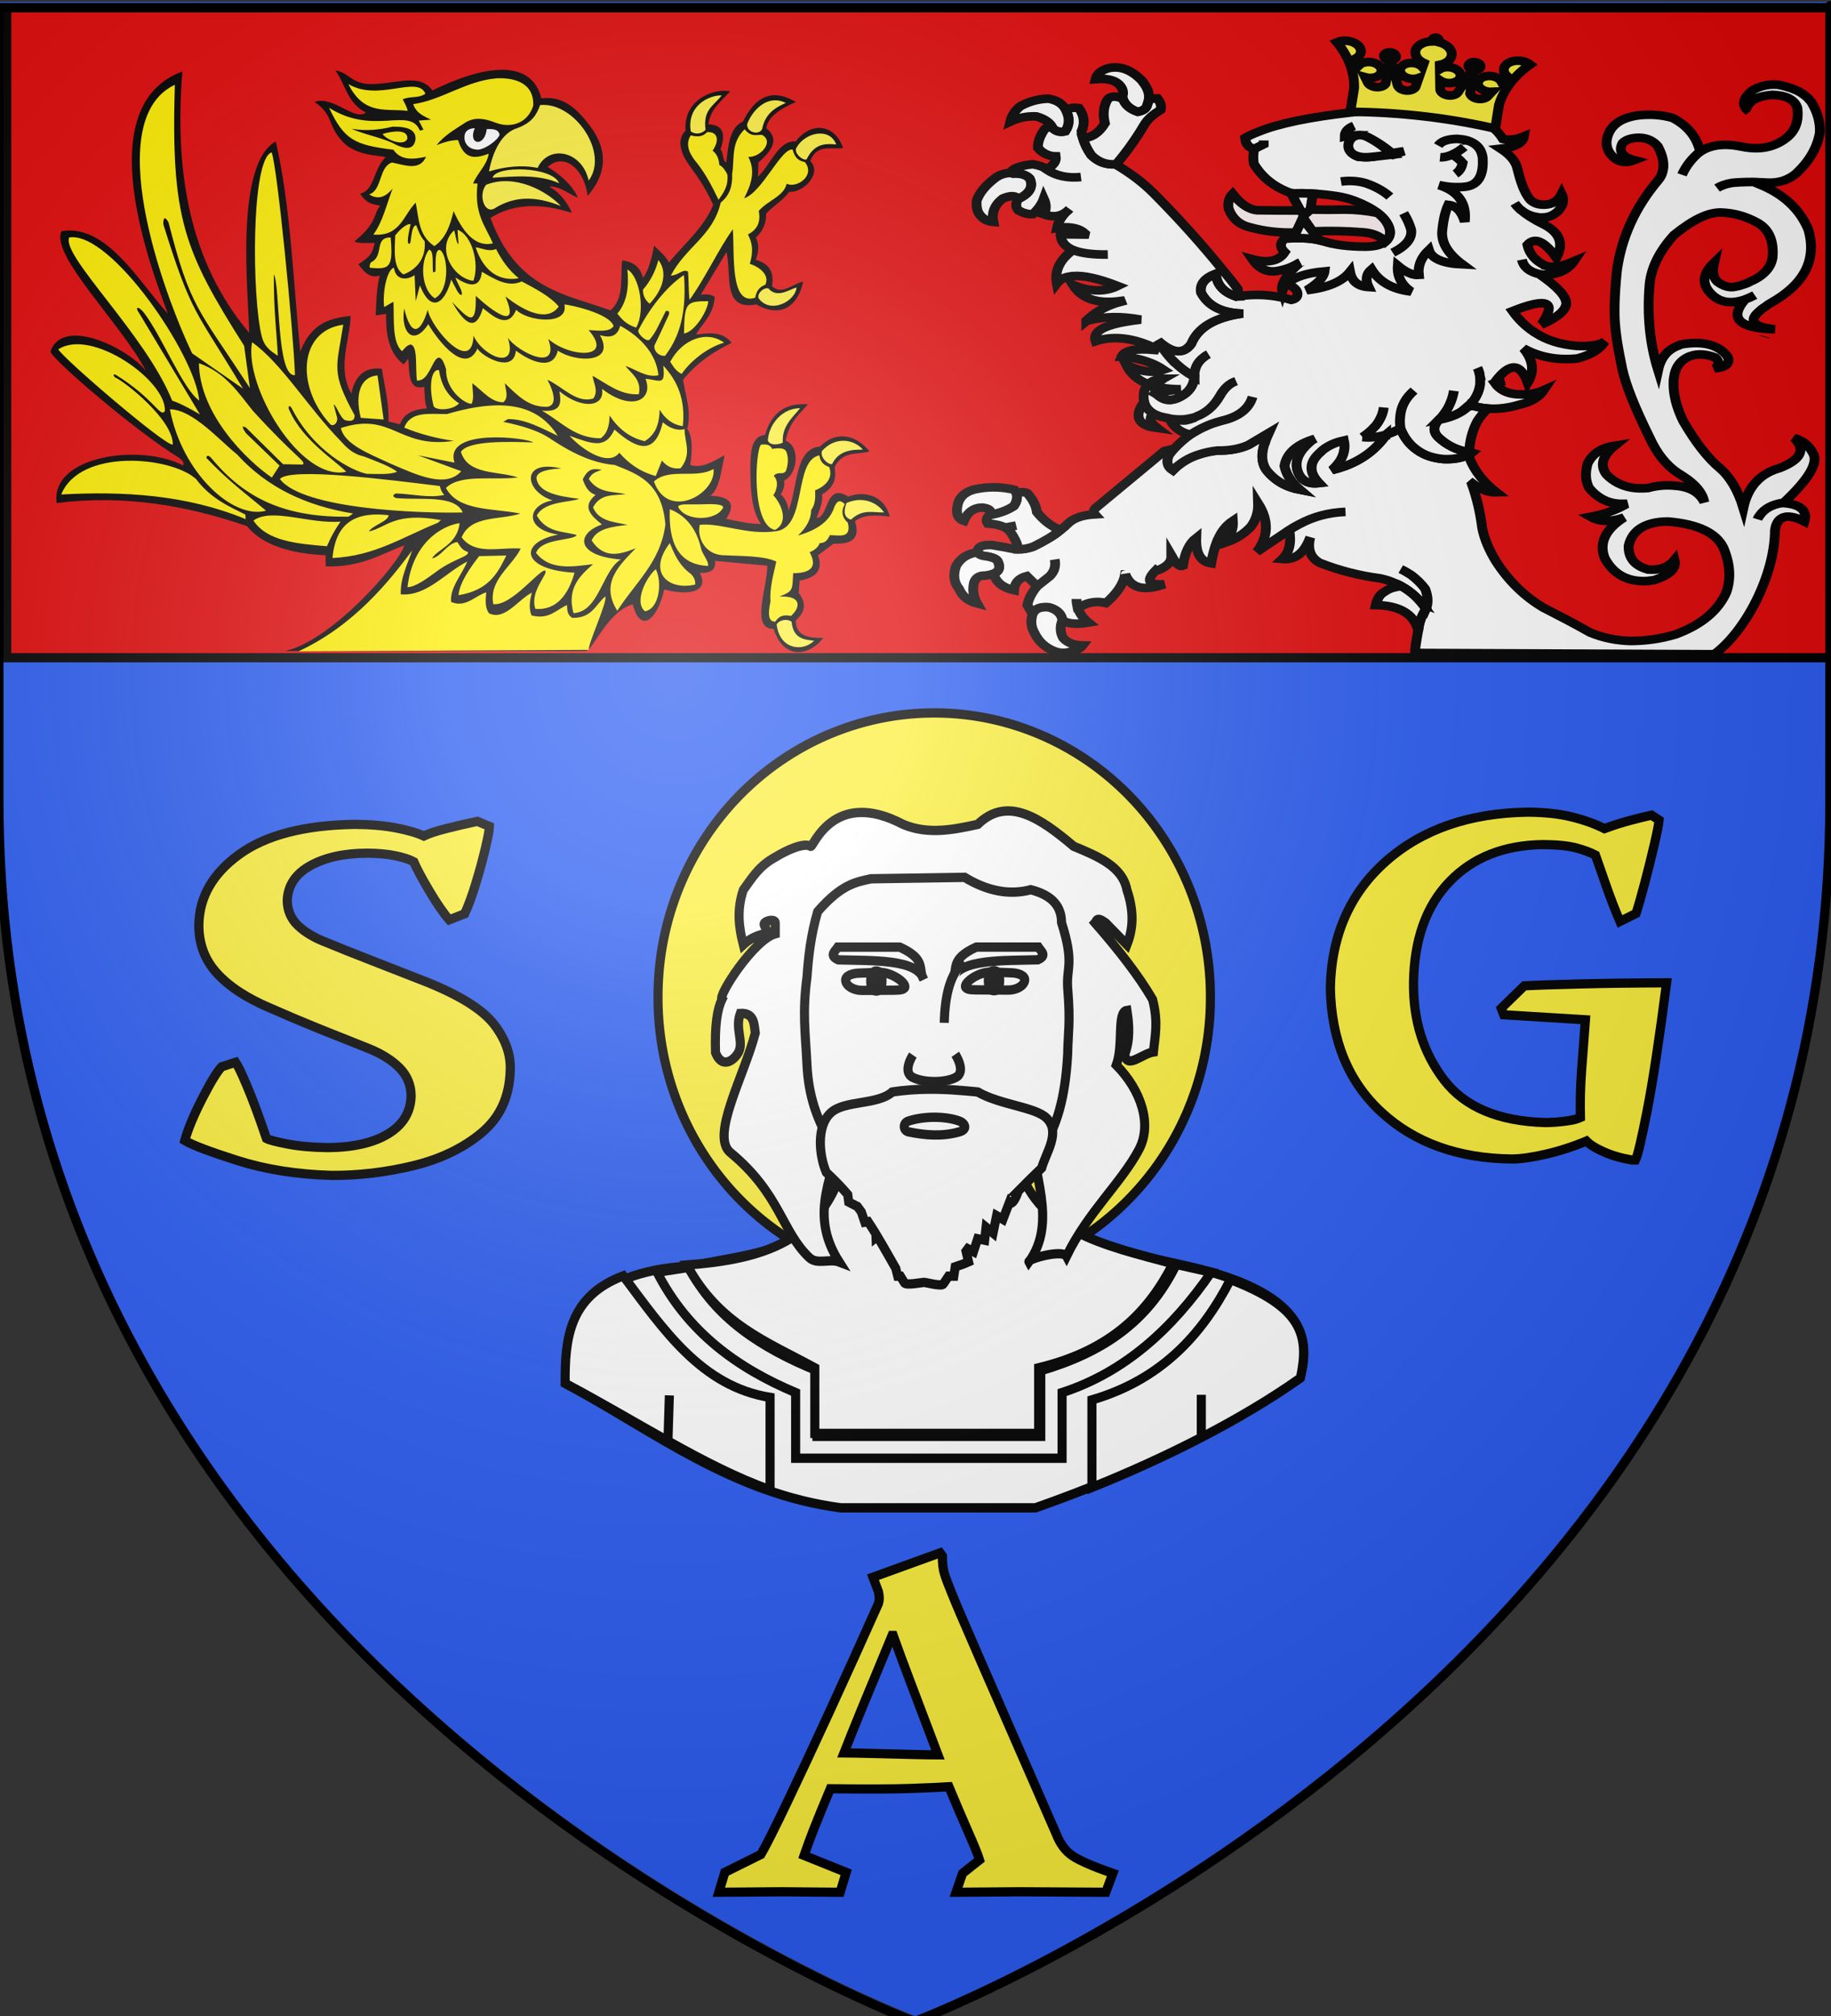 <?xml version="1.0" encoding="UTF-8" standalone="no"?>
<!-- Created with Inkscape (http://www.inkscape.org/) -->
<svg
   xmlns:dc="http://purl.org/dc/elements/1.1/"
   xmlns:cc="http://creativecommons.org/ns#"
   xmlns:rdf="http://www.w3.org/1999/02/22-rdf-syntax-ns#"
   xmlns:svg="http://www.w3.org/2000/svg"
   xmlns="http://www.w3.org/2000/svg"
   xmlns:xlink="http://www.w3.org/1999/xlink"
   xmlns:sodipodi="http://sodipodi.sourceforge.net/DTD/sodipodi-0.dtd"
   xmlns:inkscape="http://www.inkscape.org/namespaces/inkscape"
   width="597"
   height="657"
   id="svg3458"
   sodipodi:version="0.32"
   inkscape:version="0.46"
   version="1.0"
   sodipodi:docname="000_tuj.svg"
   inkscape:output_extension="org.inkscape.output.svg.inkscape">
  <rect width="100%" height="100%" fill="#333333" stroke="none"/>
  <defs
     id="defs3460">
    <linearGradient
       id="linearGradient2893">
      <stop
         style="stop-color:#ffffff;stop-opacity:0.314"
         offset="0"
         id="stop2895" />
      <stop
         style="stop-color:#ffffff;stop-opacity:0.251"
         offset="0.19"
         id="stop2897" />
      <stop
         style="stop-color:#6b6b6b;stop-opacity:0.125"
         offset="0.6"
         id="stop2901" />
      <stop
         style="stop-color:#000000;stop-opacity:0.125"
         offset="1"
         id="stop2899" />
    </linearGradient>
    <radialGradient
       inkscape:collect="always"
       xlink:href="#linearGradient2893"
       id="radialGradient3329"
       gradientUnits="userSpaceOnUse"
       gradientTransform="matrix(1.353,0,0,1.349,-79.486,-85.461)"
       cx="221.445"
       cy="226.331"
       fx="221.445"
       fy="226.331"
       r="300" />
    <inkscape:perspective
       sodipodi:type="inkscape:persp3d"
       inkscape:vp_x="0 : 526.18109 : 1"
       inkscape:vp_y="0 : 1000 : 0"
       inkscape:vp_z="744.09448 : 526.18109 : 1"
       inkscape:persp3d-origin="372.04724 : 350.78739 : 1"
       id="perspective3466" />
  </defs>
  <sodipodi:namedview
     id="base"
     pagecolor="#ffffff"
     bordercolor="#666666"
     borderopacity="1.0"
     inkscape:pageopacity="0.0"
     inkscape:pageshadow="2"
     inkscape:zoom="0.98898249"
     inkscape:cx="238.57947"
     inkscape:cy="326.35714"
     inkscape:document-units="px"
     inkscape:current-layer="layer4"
     showgrid="false"
     inkscape:window-width="1069"
     inkscape:window-height="828"
     inkscape:window-x="130"
     inkscape:window-y="80" />
  <g
     inkscape:groupmode="layer"
     id="layer2"
     inkscape:label="fond">
    <g
       style="display:inline"
       id="layer3"
       transform="translate(-1.722,-1.913)">
      <path
         d="M 300.222,658.913 C 300.222,658.913 598.722,546.592 598.722,261.141 C 598.722,-24.311 598.722,2.589 598.722,2.589 L 1.722,2.589 L 1.722,261.141 C 1.722,546.592 300.222,658.913 300.222,658.913 z"
         style="fill:#2b5df2;fill-opacity:1;fill-rule:evenodd;stroke:none;stroke-width:1px;stroke-linecap:butt;stroke-linejoin:miter;stroke-opacity:1"
         id="path2855" />
    </g>
    <path
       transform="translate(-72.929,-149.576)"
       sodipodi:nodetypes="ccccc"
       id="rect22666"
       d="M 75.098,152.103 L 670.759,152.103 L 670.759,363.907 L 75.098,363.907 L 75.098,152.103 z"
       style="fill:#e20909;fill-opacity:0.995;stroke:#000000;stroke-width:3;stroke-miterlimit:4;stroke-opacity:1;display:inline" />
  </g>
  <g
     inkscape:groupmode="layer"
     id="layer4"
     inkscape:label="meubles">
    <g
       transform="matrix(0.695,0,0,0.713,72.319,6.475)"
       id="g3386"
       style="stroke:#000000;stroke-opacity:1;stroke-width:4.261;stroke-miterlimit:4;stroke-dasharray:none">
      <path
         d="M 162.254,623.699 C 203.147,645.36 239.864,673.585 290.429,680.048 L 381.699,680.048 C 427.269,664.375 469.305,645.167 505.905,620.524 C 512.113,598.978 503.261,580.067 449.953,568.937 C 424.631,563.43 399.074,558.255 382.493,540.365 L 371.778,521.318 L 292.413,521.318 C 277.654,562.842 262.883,561.269 220.143,569.518 C 170.486,572.071 161.429,595.905 162.254,623.699 z"
         sodipodi:nodetypes="cccccccccc"
         id="path1945"
         style="fill:#ffffff;fill-opacity:1;fill-rule:evenodd;stroke:#000000;stroke-width:4.261;stroke-linecap:butt;stroke-linejoin:miter;stroke-opacity:1;stroke-miterlimit:4;stroke-dasharray:none" />
      <path
         sodipodi:nodetypes="ccccccccccccc"
         id="path2244"
         d="M 219.205,570.136 C 231.073,593.16 253.187,607.017 279.205,617.381 L 279.205,647.381 L 384.205,647.381 L 384.205,617.381 C 412.631,609.164 434.313,595.673 447.802,568.784 L 464.205,572.381 C 445.947,598.159 423.666,618.035 394.205,627.381 L 394.205,657.381 L 269.205,657.381 L 269.205,627.381 C 242.006,616.207 218.727,599.961 204.205,572.381 L 219.205,570.136 z"
         style="fill:#ffffff;fill-opacity:1;fill-rule:evenodd;stroke:#000000;stroke-width:4.261;stroke-linecap:butt;stroke-linejoin:miter;stroke-miterlimit:4;stroke-dasharray:none;stroke-opacity:1" />
      <path
         sodipodi:nodetypes="ccccc"
         id="path2246"
         d="M 188.327,574.02 C 207.374,598.783 225.038,624.498 257.205,629.581 L 257.205,671.826 C 226.608,661.29 193.891,640.01 161.082,623.178 C 160.923,602.871 162.932,583.374 188.327,574.02 z"
         style="fill:#ffffff;fill-opacity:1;fill-rule:evenodd;stroke:#000000;stroke-width:4.261;stroke-linecap:butt;stroke-linejoin:miter;stroke-miterlimit:4;stroke-dasharray:none;stroke-opacity:1" />
      <path
         sodipodi:nodetypes="ccccc"
         id="path2248"
         d="M 473.205,575.715 C 459.74,601.265 440.319,621.575 408.205,630.715 L 408.205,670.715 C 442.103,657.454 477.981,640.046 506.011,620.715 C 510.198,601.566 507.368,588.463 473.205,575.715 z"
         style="fill:#ffffff;fill-opacity:1;fill-rule:evenodd;stroke:#000000;stroke-width:4.261;stroke-linecap:butt;stroke-linejoin:miter;stroke-miterlimit:4;stroke-dasharray:none;stroke-opacity:1" />
      <path
         transform="translate(487.471,64.897)"
         d="M -23.678,381.781 A 129.573,129.573 0 1 1 -282.823,381.781 A 129.573,129.573 0 1 1 -23.678,381.781 z"
         sodipodi:ry="129.57262"
         sodipodi:rx="129.57262"
         sodipodi:cy="381.78064"
         sodipodi:cx="-153.25085"
         id="path1939"
         style="fill:#fcef3c;fill-opacity:1;stroke:#000000;stroke-width:4.261;stroke-miterlimit:4;stroke-dasharray:none;stroke-opacity:1"
         sodipodi:type="arc" />
      <path
         sodipodi:nodetypes="ccccccccc"
         id="path2250"
         d="M 218.205,569.064 C 233.092,596.065 255.568,604.034 278.205,616.048 L 278.205,646.048 L 383.205,646.048 L 383.205,616.048 C 418.029,607.865 435.063,589.799 446.221,568.468 C 414.458,560.086 380.885,553.513 373.205,521.048 L 292.213,521.048 C 282.686,558.651 252.832,566.497 218.205,569.064 z"
         style="fill:#ffffff;fill-opacity:1;fill-rule:evenodd;stroke:#000000;stroke-width:4.261;stroke-linecap:butt;stroke-linejoin:miter;stroke-opacity:1;stroke-miterlimit:4;stroke-dasharray:none" />
      <path
         sodipodi:nodetypes="ccssccsccsssscccscccccccccccccscccc"
         id="path4030"
         d="M 289.641,507.683 C 288.603,527.446 274.265,544.169 289.641,567.683 C 285.25,566.049 279.266,569.029 275.633,565.699 C 262.654,553.801 262.07,536.55 238.609,517.683 C 229.125,510.056 244.991,482.804 250.276,463.04 C 249.713,459.758 250.144,453.663 243.252,454.072 C 240.734,460.739 244.688,466.598 242.657,471.294 C 241.253,474.541 235.15,480.396 231.625,472.048 C 231.214,459.678 232.409,452.125 234.641,447.683 C 232.593,446.045 249.584,420.39 259.641,417.683 L 259.641,412.683 C 259.641,410.916 255.891,411.433 254.641,412.683 C 253.391,413.933 257.682,416.984 254.641,417.683 C 250.747,418.579 247.558,420.046 244.641,422.683 C 242.627,414.926 241.473,406.922 244.641,397.683 C 248.643,392.284 252.054,386.649 259.641,382.683 C 264.836,379.53 273.228,375.807 276.268,377.723 C 277.418,378.448 286.795,350.832 319.641,367.683 C 331.308,372.447 342.974,370.17 354.641,367.683 C 368.648,354.46 384.072,364.873 399.641,377.683 C 411.04,382.306 422.529,386.869 424.641,397.683 C 428.256,408.125 427.347,415.929 424.641,422.683 L 414.641,412.683 C 410.295,409.622 410.505,411.766 409.641,412.683 C 420.534,424.821 429.994,436.601 436.665,447.683 C 439.467,458.355 437.747,464.506 437.062,471.691 C 431.562,472.541 424.424,479.866 423.649,472.683 C 426.179,466.017 425.675,459.35 424.641,452.683 L 424.641,452.683 C 419.748,453.4 423.155,468.466 419.641,477.683 C 431.497,489.459 436.495,504.872 430.276,516.294 C 421.935,531.614 406.385,544.813 396.268,565.064 C 394.468,561.824 377.9,566.296 378.649,567.644 C 392.422,549.31 379.871,526.017 379.641,507.683 L 289.641,507.683 z"
         style="fill:#ffffff;fill-opacity:1;fill-rule:evenodd;stroke:#000000;stroke-width:4.261;stroke-linecap:butt;stroke-linejoin:miter;stroke-opacity:1;stroke-miterlimit:4;stroke-dasharray:none" />
      <path
         sodipodi:nodetypes="ccccccccsccc"
         id="path4032"
         d="M 304.532,392.551 L 348.478,391.893 C 358.829,397.992 369.18,400.219 379.532,397.551 C 390.034,400.176 393.947,405.547 393.941,412.551 C 400.123,431.496 396.109,432.962 396.834,442.551 C 398.212,458.562 396.974,462.804 396.834,472.551 C 394.544,514.65 379.754,519.25 369.532,537.551 C 342.101,545.746 319.993,543.295 299.532,537.551 C 290.848,517.901 275.943,506.405 274.532,477.551 C 273.824,463.076 272.269,454.03 274.532,437.551 C 275.223,428.201 276.245,418.631 279.532,407.551 C 290.784,394.961 297.533,394.079 304.532,392.551 z"
         style="fill:#ffffff;fill-opacity:1;fill-rule:evenodd;stroke:#000000;stroke-width:4.261;stroke-linecap:butt;stroke-linejoin:miter;stroke-opacity:1;stroke-miterlimit:4;stroke-dasharray:none" />
      <path
         sodipodi:nodetypes="cssssss"
         id="path11133"
         d="M 292.676,439.172 C 293.064,441.768 296.712,443.59 300.411,443.566 L 312.886,443.486 C 316.647,443.462 319.336,443.587 320.249,442.494 C 321.91,440.505 314.323,435.117 308.419,435.331 L 298.677,435.684 C 295.711,435.792 292.337,436.9 292.676,439.172 z"
         style="fill:#ffffff;fill-opacity:1;fill-rule:evenodd;stroke:#000000;stroke-width:4.261;stroke-linecap:butt;stroke-linejoin:miter;stroke-miterlimit:4;stroke-dasharray:none;stroke-opacity:1;display:inline" />
      <path
         transform="matrix(0.536,0,0,1.52,162.969,-27.184)"
         d="M 275.424,306.882 A 6.577,2.055 0 1 1 262.269,306.882 A 6.577,2.055 0 1 1 275.424,306.882 z"
         sodipodi:ry="2.055403"
         sodipodi:rx="6.5772896"
         sodipodi:cy="306.88174"
         sodipodi:cx="268.84671"
         id="path11138"
         style="fill:#ffffff;fill-opacity:1;stroke:#000000;stroke-width:4.72;stroke-miterlimit:4;stroke-dasharray:none;stroke-opacity:1;display:inline"
         sodipodi:type="arc" />
      <path
         sodipodi:nodetypes="cssssss"
         id="path14731"
         d="M 376.654,439.023 C 376.267,441.619 372.619,443.441 368.919,443.417 L 356.445,443.337 C 352.683,443.313 349.995,443.438 349.082,442.345 C 347.42,440.356 355.008,434.968 360.912,435.182 L 370.653,435.535 C 373.62,435.643 376.994,436.751 376.654,439.023 z"
         style="fill:#ffffff;fill-opacity:1;fill-rule:evenodd;stroke:#000000;stroke-width:4.261;stroke-linecap:butt;stroke-linejoin:miter;stroke-miterlimit:4;stroke-dasharray:none;stroke-opacity:1;display:inline" />
      <path
         transform="matrix(-0.536,0,0,1.52,506.361,-27.333)"
         d="M 275.424,306.882 A 6.577,2.055 0 1 1 262.269,306.882 A 6.577,2.055 0 1 1 275.424,306.882 z"
         sodipodi:ry="2.055403"
         sodipodi:rx="6.5772896"
         sodipodi:cy="306.88174"
         sodipodi:cx="268.84671"
         id="path14733"
         style="fill:#ffffff;fill-opacity:1;stroke:#000000;stroke-width:4.72;stroke-miterlimit:4;stroke-dasharray:none;stroke-opacity:1;display:inline"
         sodipodi:type="arc" />
      <path
         sodipodi:nodetypes="ccccc"
         id="path14743"
         d="M 289.244,429.604 C 305.352,430.055 326.092,429.155 329.241,438.441 C 326.398,433.827 330.898,429.513 318.079,423.791 L 289.011,423.791 C 287.691,425.729 284.714,427.667 289.244,429.604 z"
         style="fill:#ffffff;fill-opacity:1;fill-rule:evenodd;stroke:#000000;stroke-width:4.261;stroke-linecap:butt;stroke-linejoin:miter;stroke-opacity:1;stroke-miterlimit:4;stroke-dasharray:none" />
      <path
         sodipodi:nodetypes="ccccc"
         id="path15632"
         d="M 382.809,429.574 C 366.701,430.024 345.96,429.124 342.812,438.41 C 345.655,433.797 341.155,429.482 353.974,423.76 L 383.042,423.76 C 384.361,425.698 387.338,427.636 382.809,429.574 z"
         style="fill:#ffffff;fill-opacity:1;fill-rule:evenodd;stroke:#000000;stroke-width:4.261;stroke-linecap:butt;stroke-linejoin:miter;stroke-opacity:1;display:inline;stroke-miterlimit:4;stroke-dasharray:none" />
      <path
         sodipodi:nodetypes="cssc"
         id="path15634"
         d="M 324.218,473.114 C 324.218,473.114 319.067,480.751 324.115,483.297 C 329.163,485.843 339.415,485.927 344.412,483.297 C 349.408,480.666 344.101,472.775 344.101,472.775"
         style="fill:#ffffff;fill-rule:evenodd;stroke:#000000;stroke-width:4.261;stroke-linecap:butt;stroke-linejoin:miter;stroke-miterlimit:4;stroke-dasharray:none;stroke-opacity:1" />
      <path
         sodipodi:nodetypes="cc"
         id="path16521"
         d="M 348.231,430.475 C 341.729,435.694 339.243,445.734 338.929,458.38"
         style="fill:#ffffff;fill-rule:evenodd;stroke:#000000;stroke-width:4.261;stroke-linecap:butt;stroke-linejoin:miter;stroke-opacity:1;stroke-miterlimit:4;stroke-dasharray:none" />
      <path
         id="path4034"
         d="M 330.732,488.723 C 325.66,488.799 320.321,489.145 314.576,489.973 C 307.591,496.014 292.253,493.692 285.732,499.473 C 278.844,505.579 280.215,519.097 283.576,526.723 C 287.382,530.117 290.705,533.506 293.67,536.879 L 294.107,540.285 L 298.17,542.317 C 298.803,543.131 299.413,543.941 300.013,544.754 L 301.67,549.504 L 303.201,549.254 C 304.481,551.139 305.688,553.004 306.857,554.879 L 306.92,556.41 L 307.513,555.942 C 310.536,560.85 313.297,565.739 316.17,570.567 L 317.107,574.16 L 318.326,574.16 C 318.967,575.202 319.628,576.217 320.295,577.254 C 321.072,578.464 328.561,577.001 329.451,577.004 C 330.356,577.007 337.662,578.984 338.482,577.754 C 339.311,576.511 340.133,575.355 340.951,574.16 L 343.42,574.16 L 344.076,569.879 L 348.013,568.567 L 350.326,567.598 L 349.138,562.754 C 349.423,562.382 349.695,562 349.982,561.629 L 352.638,562.973 L 354.607,557.067 L 357.888,557.723 L 358.545,551.817 L 361.826,554.442 L 363.482,546.535 L 366.451,548.192 L 369.42,540.629 C 369.42,540.629 371.039,542.583 373.67,535.348 L 373.576,535.348 C 376.931,532.021 380.596,528.522 384.638,524.723 C 386.655,517.614 393.684,508.425 386.951,501.942 C 381.635,496.823 365.156,495.925 354.607,489.973 C 346.911,489.256 339.185,488.595 330.732,488.723 z"
         style="fill:#ffffff;fill-opacity:1;fill-rule:evenodd;stroke:#000000;stroke-width:4.261;stroke-linecap:butt;stroke-linejoin:miter;stroke-opacity:1;stroke-miterlimit:4;stroke-dasharray:none" />
      <path
         sodipodi:nodetypes="cssss"
         id="path8476"
         d="M 322.165,508.211 C 329.935,509.764 337.903,510.457 345.996,508.211 C 350.179,507.051 348.541,504.144 345.996,503.264 C 339.47,501.005 329.616,500.909 322.165,503.264 C 319.293,504.172 319.705,507.72 322.165,508.211 z"
         style="fill:#ffffff;fill-opacity:1;fill-rule:evenodd;stroke:#000000;stroke-width:4.261;stroke-linecap:butt;stroke-linejoin:miter;stroke-opacity:1;stroke-miterlimit:4;stroke-dasharray:none" />
      <path
         sodipodi:nodetypes="cc"
         id="path20255"
         d="M 459.525,628.377 L 459.525,648.366"
         style="fill:#ffffff;fill-rule:evenodd;stroke:#000000;stroke-width:4.261;stroke-linecap:butt;stroke-linejoin:miter;stroke-miterlimit:4;stroke-dasharray:none;stroke-opacity:1" />
      <path
         sodipodi:nodetypes="cc"
         id="path20257"
         d="M 209.967,628.649 L 209.31,649.296"
         style="fill:#ffffff;fill-rule:evenodd;stroke:#000000;stroke-width:4.261;stroke-linecap:butt;stroke-linejoin:miter;stroke-miterlimit:4;stroke-dasharray:none;stroke-opacity:1" />
    </g>
    <g
       id="g2414"
       transform="matrix(-0.429,0,0,0.468,290.65,20.78)">
      <path
         sodipodi:nodetypes="ccccccccccccccccccccccccccsccccccccccccccccccccccccccccccccccccccccccccccccscccsccccccccccccccccccccccccccccccccccsc"
         d="M 196.602,376.418 C 190.611,397.724 177.501,386.416 172.68,365.99 C 155.979,370.324 137.735,368.461 145.614,354.504 C 136.086,354.824 133.369,351.428 134.082,346.162 L 94.335,349.474 C 94.432,365.564 107.346,393.502 89.551,393.515 C 82.249,414.41 63.593,413.379 51.766,399.771 C 62.91,399.875 72.652,398.575 72.744,387.627 C 66.345,382.452 63.795,376.453 70.413,368.489 L 69.8,359.902 C 58.432,357.958 51.391,353.469 55.815,342.236 L 44.038,334.14 C 30.76,334.722 23.312,331.009 27.722,318.56 C 20.721,313.487 10.973,314.364 1.224,315.247 C 5.611,299.819 21.573,297.296 32.751,301.385 C 50.533,291.148 47.192,315.716 56.796,316.229 C 54.664,310.567 51.765,304.685 52.748,299.913 C 42.403,294.147 41.929,287.591 43.179,280.898 C 36.62,268.881 25.745,272.688 16.681,269.857 C 25.911,259.252 41.104,254.446 54.342,266.545 C 73.431,267.711 71.185,295.15 78.264,311.322 C 78.352,306.129 81.725,301.361 84.153,299.913 C 82.455,297.354 80.966,294.628 81.577,290.221 C 70.922,285.689 69.319,266.208 80.35,262.497 C 78.007,250.072 70.231,244.166 63.421,237.103 C 75.117,236.496 89.9,238.598 96.052,258.448 C 106.94,259.336 107.414,271.048 107.179,286.177 C 107.002,297.575 106.052,311.583 99.181,320.461 C 108.051,320.423 117.366,318.428 125.617,316.842 C 118.209,306.823 121.823,301.305 137.64,300.772 C 130.811,296.211 129.318,283.648 126.844,272.556 C 135.244,276.733 143.509,281.85 152.852,279.426 C 150.967,267.402 151.524,258.681 155.199,254.179 C 151.82,242.556 156.335,231.372 158.372,220.051 C 147.592,207.833 134.826,200.331 121.446,194.289 C 128.553,186.145 138.584,187.425 148.558,188.523 C 143.222,180.253 134.957,174.363 134.327,162.27 C 138.274,160.061 141.569,160.458 144.878,160.798 L 125.372,131.11 C 121.237,146.319 129.119,172.263 102.677,167.545 C 83.138,177.856 70.578,167.588 67.101,151.72 C 75.017,153.074 83.444,161.586 90.777,154.787 C 88.715,143.66 94.36,138.841 103.045,136.508 C 101.428,131.679 99.867,126.839 103.045,121.051 C 98.221,116.961 95.121,111.721 95.194,104.367 C 90.283,99.274 82.201,95.004 77.651,89.155 C 66.344,89.887 52.506,75.868 61.703,67.809 C 56.689,55.387 45.671,60.054 36.8,58.608 C 43.004,41.822 61.156,40.069 72.744,54.069 C 85.915,53.12 91.884,70.501 101.45,78.727 L 101.082,68.791 C 91.349,60.817 84.451,52.843 95.071,44.869 C 93.893,36.865 84.524,31.344 72.621,26.59 C 87.762,18.453 101.632,19.638 112.859,40.207 C 123.049,44.497 123.988,56.753 125.495,68.913 C 128.803,66.723 127.47,62.09 129.911,59.59 C 126.057,49.458 127.308,42.516 139.112,42.17 C 137.808,31.764 129.186,25.84 122.551,19.229 C 134.99,16.808 158.401,25.007 156.409,46.586 C 159.163,48.892 160.511,51.816 160.335,56.4 C 158.514,69.77 148.532,72.396 135.432,98.233 C 142.486,114.003 157.444,125.327 169.168,138.471 C 171.146,134.047 176.258,130.519 180.331,126.694 C 182.145,134.58 183.805,142.528 188.796,149.144 C 191.052,140.715 197.159,137.822 204.621,136.876 C 206.171,149.045 202.791,163.122 213.567,171.72 C 246.339,160.559 284.752,157.717 304.722,107.31 C 285.9,96.458 264.254,97.582 242.799,103.842 C 246.774,95.925 252.208,89.469 260.14,85.51 C 252.127,84.965 245.202,90.822 238.349,93.178 C 241.405,86.571 248.974,78.493 261.249,71.887 C 248.505,61.169 233.204,73.852 230.908,91.951 C 217.031,77.436 214.429,60.906 229.422,42.9 C 238.758,31.815 248.939,22.139 266.086,24.073 C 275.543,-10.715 327.261,8.707 348.828,18.623 C 358.81,5.842 377.031,14.476 396.399,14.128 C 410.654,13.871 412.878,5.565 422.651,4.75 C 415.413,12.802 413.946,27.409 399.365,33.982 C 408.256,40.164 423.97,21.974 438.506,26.55 C 423.511,35.823 429.02,42.979 416.758,54.57 C 405.651,65.069 386.434,63.521 384.501,65.196 C 393.507,72.602 392.848,88.39 403.824,90.464 C 398.185,97.994 394.327,97.484 388.464,98.887 C 393.687,103.874 390.499,110.861 408.227,123.747 C 404.37,125.394 398.658,124.629 392.75,124.738 C 394.631,132.489 395.899,133.978 405.137,139.602 C 400.84,144.772 396.456,149.738 388.96,147.442 C 391.408,157.42 391.596,166.267 391.933,175.188 L 384.005,174.197 C 384.422,189.174 381.605,201.994 370.628,209.375 L 367.297,205.251 C 366.108,214.968 367.681,227.698 355.12,225.009 C 354.63,229.987 355.018,234.964 353.053,239.942 C 362.057,240.517 370.485,242.965 373.5,250.969 L 382.23,249.132 C 381.744,235.577 385.334,224.467 387.284,212.373 C 398.726,211.197 407.206,215.548 410.488,229.604 C 421.549,211.301 411.613,193.816 411.049,175.513 C 425.42,177.292 440.291,179.395 449.314,200.427 C 454.644,150.991 456.683,98.627 467.922,54.083 C 499.76,70.214 488.445,162.56 488.14,187.332 C 533.718,137.841 544.972,74.981 538.912,5.378 C 610.217,29.44 562.739,142.21 549.939,174.007 C 571.951,151.759 596.581,111.223 630.808,116.572 C 639.372,133.348 585.266,181.103 566.481,213.981 C 579.255,198.634 629.454,175.369 639.078,200.197 C 640.275,204.099 574.146,256.115 541.669,274.173 C 539.481,275.852 536.953,277.482 538.452,279.687 C 570.226,264.239 639.249,272.645 634.484,305.877 C 584.47,300.037 536.497,307.121 489.748,321.959 C 478.712,334.772 456.637,341.272 430.015,342.176 L 430.015,349.987 C 403.316,350.677 388.332,341.718 370.283,335.284 C 372.897,346.565 425.196,401.953 460.826,408.869 L 232.322,408.979 C 227.374,408.982 215.5,380.997 196.602,376.418 z"
         id="path3141"
         style="fill:#000000;fill-opacity:1;fill-rule:evenodd;stroke:none;stroke-width:1px;stroke-linecap:butt;stroke-linejoin:miter;stroke-opacity:1" />
      <path
         d="M 306.936,45.491 C 307.007,45.491 307.077,45.491 306.936,45.491 z"
         id="path3654"
         style="fill:#feed01;fill-opacity:1;fill-rule:evenodd;stroke:none;stroke-width:1px;stroke-linecap:butt;stroke-linejoin:miter;stroke-opacity:1" />
      <path
         sodipodi:nodetypes="cccccccccccccccccccccccccccccccccccc"
         d="M 141.263,45.971 C 143.941,48.809 149.053,49.5 152.473,47.09 C 155.721,29.128 138.35,21.713 129.01,22.042 C 135.335,29.547 143.317,31.957 141.263,45.971 z M 80.27,27.283 C 93.189,21.293 104.889,30.891 109.612,41.869 C 110.328,47.968 100.325,50.082 98.249,45.346 C 95.991,34.899 88.559,30.583 80.27,27.283 z M 72.044,58.237 C 74.871,61.842 67.13,67.895 64.497,66.547 C 58.929,56.583 52.32,55.201 41.939,56.201 C 47.027,43.972 65.613,47.819 72.044,58.237 z M 72.129,155.761 C 77.528,157.097 86.791,163.611 93.5,156.439 C 96.811,155.485 102.087,159.603 101.047,163.139 C 92.267,174.596 73.027,165.56 72.129,155.761 z M 69.374,239.84 C 83.397,239.799 93.075,251.298 93.93,262.172 C 92.427,266.359 84.866,265.044 82.541,263.779 C 83.423,252.821 75.762,246.797 69.374,239.84 z M 21.737,268.668 C 30.134,268.573 40.114,269.291 45.041,278.626 C 47.174,279.736 54.712,274.349 52.741,269.592 C 42.559,259.16 28.469,261.439 21.737,268.668 z M 6.029,312.505 C 6.064,312.505 6.098,312.505 6.029,312.505 z M 5.824,312.505 C 5.858,312.505 5.893,312.505 5.824,312.505 z M 5.619,312.402 C 13.914,312.609 21.918,309.741 30.771,317.433 C 36.607,315.676 36.197,311.119 34.159,305.832 C 20.91,300.551 10.159,306.22 5.619,312.402 z M 58.798,401.718 C 67.193,400.974 74.711,399.817 75.84,388.578 C 78.602,386.338 84.849,386.887 87.235,390.323 C 84.903,408.474 66.683,409.338 58.798,401.718 z"
         id="path3707"
         style="fill:#fcef3c;fill-opacity:1;fill-rule:evenodd;stroke:none;stroke-width:1px;stroke-linecap:butt;stroke-linejoin:miter;stroke-opacity:1" />
      <path
         d="M 305.86,74.982 C 303.151,61.46 296.394,48.155 284.425,44.823 C 272.83,40.92 269.585,35.207 266.995,28.731 C 240.886,26.421 214.348,62.004 230.103,81.303 C 235.019,60.617 260.476,55.829 268.888,72.516 C 281.351,70.273 293.82,71.637 305.86,74.982 z M 252.531,83.172 C 268.21,76.845 285.832,78.347 303.126,79.362 C 300.815,70.578 257.735,71.514 252.531,83.172 z M 251.261,99.049 C 270.779,91.819 286.924,92.096 302.067,100.954 C 309.79,104.281 314.04,90.881 307.995,84.231 C 286.151,76.349 261.877,88.651 251.261,99.049 z"
         id="path3646"
         style="fill:#fcef3c;fill-opacity:1;fill-rule:evenodd;stroke:none;stroke-width:1px;stroke-linecap:butt;stroke-linejoin:miter;stroke-opacity:1" />
      <path
         d="M 307.571,45.491 C 309.186,58.393 322.107,56.557 316.674,44.856 C 321.473,45.066 324.768,46.782 324.507,52.053 C 324.048,56.796 319.963,59.325 316.039,59.674 C 310.603,61.159 298.19,52.605 297.833,49.301 C 298.723,45.534 302.8,45.377 307.571,45.491 z"
         id="path2430"
         style="fill:#ffffff;fill-opacity:1;fill-rule:evenodd;stroke:none;stroke-width:1px;stroke-linecap:butt;stroke-linejoin:miter;marker:none;marker-start:none;marker-mid:none;marker-end:none;stroke-miterlimit:4;stroke-dasharray:none;stroke-dashoffset:0;stroke-opacity:1;visibility:visible;display:inline;overflow:visible;enable-background:accumulate" />
      <path
         d="M 127.809,308.813 C 127.885,308.813 127.961,308.813 127.809,308.813 z"
         id="path2408"
         style="fill:#feed01;fill-opacity:1;fill-rule:evenodd;stroke:none;stroke-width:1px;stroke-linecap:butt;stroke-linejoin:miter;marker:none;marker-start:none;marker-mid:none;marker-end:none;stroke-miterlimit:4;stroke-dasharray:none;stroke-dashoffset:0;stroke-opacity:1;visibility:visible;display:inline;overflow:visible;enable-background:accumulate" />
      <path
         sodipodi:nodetypes="ccccccccccccccccccccccccccccccccccccccccccccccccccccccccccccsccccccccccccccccccccccccccccccccccccccccccccccccccsccccsccccccccccccccccccccccccccccccccccccccccccccccccccccccccccccccccccccccccccccccccccccccccccccccccccccccccccccccccccccccccccccccscccccccccccccccccscccccccccccccccccccccccccccccccccccccccccccccccccccccccccccccccccccccscccccscccccccccccccccccccccccccccccccccccccccccccccccccccccccc"
         d="M 131.391,94.717 C 127.661,89.893 123.81,85.151 124.662,77.177 C 126.265,74.341 127.969,71.657 130.729,70.558 C 131.192,66.636 132.246,62.983 135.914,60.519 C 130.598,53.438 131.804,47.096 140.106,47.612 C 143.703,51.131 147.99,50.968 152.462,49.818 C 157.46,56.897 152.592,63.915 147.387,69.565 C 141.034,77.119 136.532,84.957 131.391,94.717 z M 88.451,324.586 C 106.612,321.324 103.535,269.321 99.138,265.233 C 94.268,264.606 91.679,265.753 90.753,268.193 C 85.321,267.364 80.664,267.311 79.573,270.823 C 78.129,275.098 78.61,279.373 80.231,283.647 C 82.719,286.683 86.086,283.379 89.438,286.936 C 85.37,290.524 87.064,296.99 89.766,300.418 C 82.664,307.561 78.331,319.625 88.451,324.586 z M 153.481,164.439 C 154.418,155.865 153.983,149.363 154.655,144.691 C 158.472,142.599 162.06,147.468 167.63,147.459 C 156.385,127.5 135.635,119.966 129.743,96.659 C 123.276,91.82 120.706,85.794 121.031,76.427 C 119.102,66.09 122.236,55.248 111.597,45.581 C 106.473,51.275 102.625,49.275 98.297,49.543 C 88.717,54.29 99.966,65.451 108.768,64.825 C 103.366,74.281 106.134,83.451 111.957,93.656 C 98.184,89.561 83.861,58.567 75.091,59.731 C 73.634,64.522 71.714,67.347 65.815,68.436 C 57.409,77.796 72.104,87.01 79.619,83.502 C 81.743,92.298 93.648,94.93 100.844,102.463 C 98.971,110.867 102.645,115.741 109.051,118.877 C 106.346,123.714 104.385,129.203 107.636,139.252 C 99.586,141.797 92.55,147.264 95.812,153.829 C 100.554,155.506 102.561,158.203 103.53,162.899 C 122.898,168.917 119.11,132.144 120.543,115.231 C 132.026,130.037 141.214,148.845 153.481,164.439 z M 87.505,346.595 C 96.954,342.483 114.07,342.861 128.66,342.177 C 142.988,341.115 147.72,328.556 145.634,321.018 C 129.038,319.556 109.439,328.536 87.273,325.436 C 63.813,322.179 74.619,276.198 54.721,272.655 C 54.349,276.856 51.631,279.409 47.28,280.793 C 44.166,288.834 50.05,293.935 57.976,297.069 C 57.853,301.642 57.512,306.215 60.999,310.788 C 61.019,316.678 64.157,322.568 70.997,328.459 C 56.51,324.717 46.66,318.4 43.327,308.462 C 40.277,302.447 37.871,304.809 35.422,306.602 C 38.64,311.941 37.31,316.142 33.097,319.623 C 30.226,330.811 39.67,328.233 46.815,328.226 C 48.279,330.815 49.426,333.616 54.488,333.807 C 56.119,337.796 60.649,339.503 62.161,340.084 C 55.876,350.709 61.814,354.631 74.717,354.733 C 75.372,366.622 74.512,367.123 85.18,371.009 C 67.942,370.129 69.042,378.542 76.345,384.495 C 80.777,383.656 84.998,383.764 88.203,388.448 C 93.627,388.678 93.914,382.916 91.923,374.497 C 92.638,365.196 89.737,355.895 87.505,346.595 z M 363.458,28.119 C 361.195,34.346 355.46,36.523 349.91,38.916 L 359.224,39.551 L 355.414,46.325 C 356.187,45.101 357.988,47.365 358.59,46.114 C 366.394,29.89 393.583,50.228 427.389,30.66 C 416.011,52.941 408.001,56.574 378.488,59.873 C 373.001,67.38 363.667,66.711 353.72,64.742 C 358.414,74.695 369.449,70.699 379.547,68.764 C 389.761,71.746 386.817,87.885 396.906,90.992 C 389.682,95.16 384.1,92.35 379.123,86.97 C 383.7,97.859 386.625,110.069 393.73,118.936 C 373.166,120.471 370.991,105.287 361.553,96.708 C 359.1,107.934 359.506,119.519 347.369,126.98 C 338.537,121.343 335.486,112.714 332.763,102.635 C 324.597,119.266 315.028,127.622 302.914,125.075 C 308.485,112.854 317.341,104.991 314.557,83.371 L 317.944,83.371 C 314.632,75.89 307.245,70.472 306.089,62.625 C 315.424,65.741 324.474,67.719 329.375,53.099 C 334.263,53.207 339.659,54.332 345.676,56.698 C 339.8,49.731 331.252,45.436 323.236,40.609 C 316.782,37.293 310.005,37.715 300.797,41.033 C 290.046,44.933 276.713,42.106 272.218,29.178 C 271.523,13.115 286.783,9.583 299.95,10.125 C 323.272,11.818 341.662,25.279 363.458,28.119 z M 410.242,45.266 C 400.703,49.353 385.279,51.767 376.795,56.274 C 366.657,60.665 362.908,58.266 361.764,53.099 C 360.877,45.881 367.905,43.68 379.123,43.785 C 388.78,45.95 398.9,47.034 410.242,45.266 z M 173.401,210.176 C 163.075,220.35 156.353,233.196 158.563,252.329 C 166.264,251.291 171.994,247.296 176.099,240.863 C 176.492,249.541 178.279,257.662 187.564,262.783 C 199.373,260.241 207.784,253.737 214.205,244.91 C 214.358,251.241 215.455,257.1 220.95,260.76 C 240.509,260.819 250.982,249.167 265.632,241.538 C 250.199,242.827 251.023,235.56 252.312,228.049 C 235.299,240.907 217.616,239.133 219.938,226.363 C 197.506,242.324 180.572,234.325 186.89,219.281 C 174.989,220.659 171.876,224.13 173.401,210.176 z M 173.738,249.631 C 168.93,253.493 162.915,255.846 157.214,254.352 C 157.417,263.12 151.272,271.551 160.249,281.668 C 165.358,282.193 170.2,281.121 174.413,276.272 L 179.134,287.063 C 192.046,283.779 200.124,277.732 206.786,270.876 C 215.787,281.296 236.596,267.416 244.555,259.073 C 227.474,264.568 217.537,268.679 210.496,254.69 C 191.984,269.855 179.47,271.67 173.738,249.631 z M 135.212,282.105 C 148.661,289.392 168.544,280.961 180.479,290.849 C 169.958,318.444 132.927,299.468 135.212,282.105 z M 127.809,308.813 C 128.63,306.225 137.444,306.553 144.848,306.766 C 153.794,307.024 161.535,305.942 162.09,308.586 C 156.279,319.118 132.487,318.393 127.809,308.813 z M 168.447,310.175 C 169.483,333.332 161.991,348.729 139.388,349.677 C 138.695,346.131 143.647,341.956 144.797,337.178 C 147.327,326.67 154.143,315.117 168.447,310.175 z M 168.447,333.786 C 165.062,341.268 161.768,348.206 154.281,353.931 C 151.027,355.865 148.798,358.88 149.15,362.618 C 168.821,366.878 185.999,354.794 168.447,333.786 z M 179.117,351.948 C 186.682,357.832 195.78,374.975 187.29,381.234 C 176.075,379.4 174.175,360.346 179.117,351.948 z M 127.202,194.215 C 140.138,197.608 152.98,207.295 159.448,215.968 C 164.303,213.641 165.871,210.493 168.149,207.522 C 158.888,191.622 140.133,185.349 127.202,194.215 z M 139.23,165.296 C 139.423,171.577 149.386,186.81 157.656,187.817 C 157.198,166.436 156.349,165.357 139.23,165.296 z M 177.106,136.633 C 179.194,143.849 182.705,150.827 188.878,157.362 C 188.786,162.217 186.561,164.941 183.76,167.087 C 173.438,157.078 169.861,145.207 177.106,136.633 z M 200.651,143.287 C 199.464,154.964 200.686,165.715 208.328,173.997 C 205.007,177.655 201.953,181.389 193.997,183.722 C 186.736,171.997 191.497,147.719 200.651,143.287 z M 157.656,147.126 C 167.573,152.815 181.683,166.57 192.205,185.257 C 193.656,187.459 186.916,193.288 184.272,192.423 C 179.476,188.339 175.655,179.374 171.476,172.206 C 169.264,171.718 168.467,172.543 169.173,174.765 C 172.66,181.616 175.223,187.082 179.921,195.75 C 181.164,198.43 178.146,203.621 172.087,203.385 C 158.021,186.789 156.136,167.11 157.656,147.126 z M 378.13,141.926 C 376.721,151.278 367.855,150.618 362.418,147.163 L 361.526,165.32 L 358.362,154.339 C 349.724,174.11 339.418,166.918 334.539,150.245 C 331.795,154.698 328.826,161.849 326.536,160.854 C 325.865,157.722 329.47,154.071 331.375,148.756 C 320.632,155.462 312.468,156.246 311.274,144.847 C 301.311,150.068 291.381,155.947 280.937,151.548 C 269.923,156.886 258.994,162.249 252.833,169.043 C 261.419,179.98 278.379,172.828 293.407,161.97 C 281.79,186.881 303.381,172.245 315.927,161.598 C 315.302,184.702 321.856,177.04 333.981,165.879 C 326.74,177.206 316.674,189.803 310.53,170.16 C 304.139,174.57 291.564,185.89 285.218,171.276 C 276.857,179.406 244.951,182.64 248.552,167.554 C 244.386,167.832 214.32,173.673 211.142,182.63 C 214.041,186.99 222.471,185.818 230.126,185.421 C 210.099,206.661 245.575,204.287 260.836,191.563 C 251.483,215.438 283.705,200.962 291.546,190.819 C 283.251,214.185 310.414,204.102 317.602,189.33 C 318.688,217.091 350.003,183.922 352.406,171.276 C 358.362,189.365 365.621,189.171 370.274,170.346 C 373.302,186.965 363.14,197.178 352.034,181.327 C 343.412,194.428 323.693,216.727 314.624,198.263 C 311.975,203.271 287.167,216.53 285.404,199.752 C 272.943,208.323 256.982,213.431 253.577,199.752 C 239.881,208.157 209.213,208.848 221.565,188.958 C 214.36,190.897 208.388,190.372 206.117,182.443 C 190.05,190.443 178.648,202.378 177.082,216.875 C 186.264,218.734 193.909,212.912 202.208,210.361 C 197.77,215.706 189.688,219.852 191.972,230.09 C 205.876,230.892 216.028,222.94 227.148,217.248 C 226.321,222.521 222.501,227.794 226.59,233.068 C 239.442,236.648 249.863,224.825 261.394,220.039 C 256.548,228.544 253.845,237.604 261.394,238.837 C 275.421,239.294 283.868,231.278 293.779,222.459 C 293.411,226.969 290.514,232.001 294.896,235.673 C 304.247,235.856 310.852,227.657 318.533,222.459 C 318.443,227.346 316.951,232.795 319.091,236.79 C 324.305,236.855 339.064,226.922 338.447,212.781 C 341.046,204.807 344.113,200.825 348.684,209.617 C 351.774,214.66 354.192,220.76 360.596,220.598 C 362.006,211.94 359.628,196.127 365.621,195.472 C 368.839,196.303 369.939,198.276 371.949,200.125 C 379.494,194.021 377.923,178.801 378.463,165.693 L 385.536,169.415 C 386.921,158.967 383.443,143.564 378.13,141.926 z M 450.655,409.112 C 408.242,391.117 381.247,359.825 364.25,338.891 C 367.994,348.833 373.344,358.315 372.912,369.449 C 353.231,370.912 339.163,354.413 322.383,346.591 C 326.566,355.965 335.727,364.785 334.654,374.743 C 323.59,378.982 316.733,370.599 307.946,368.006 C 308.543,373.558 308.958,379.019 305.78,382.683 C 293.848,387.812 284.084,373.426 273.297,368.246 C 274.754,373.54 275.869,378.833 273.538,384.127 C 260.055,387.221 254.858,380.187 246.589,376.909 C 246.369,380.053 246.66,383.283 242.739,385.811 C 227.536,386.12 225.211,376.902 217.474,370.893 C 215.651,374.553 230.63,403.801 230.048,408.081 L 450.655,409.112 z M 386.744,48.878 C 379.743,46.929 367.451,45.224 367.904,52.053 C 369.554,57.565 383.206,53.684 386.744,48.878 z M 367.611,32.803 C 383.575,30.881 400.652,36.411 412.724,14.165 C 389.615,26.647 360.356,7.783 354.198,20.784 C 359.174,24.32 365.818,22.331 371.443,24.79 C 369.773,27.519 368.381,30.074 367.611,32.803 z M 283.253,149.348 C 290.988,143.581 296.336,136.54 300.461,128.994 C 306.418,131.128 311.126,128.308 316.029,127.808 C 309.275,146.194 296.381,151.519 283.253,149.348 z M 329.734,115.615 C 318.755,119.258 312.94,139.09 317.718,151.118 C 332.937,149.574 346.924,128.329 332.32,115.941 C 330.955,120.623 330.55,124.496 329.223,125.676 C 328.813,123.641 329.629,121.323 329.734,115.615 z M 351.419,129.421 C 358.379,137.541 357.486,157.175 347.027,163.307 C 334.977,157.688 337.165,131.469 343.575,129.525 C 347.394,130.264 346.059,139.277 346.608,144.795 L 348.386,145.213 C 349.136,139.547 347.451,130.135 351.419,129.421 z M 361.146,112.477 C 365.304,112.418 364.787,124.872 366.166,125.446 L 366.323,125.132 C 367.968,125.854 368.236,122.872 365.434,111.641 C 369.339,111.404 374.707,116.585 377.148,119.589 C 377.449,129.572 379.109,141.949 370.873,146.677 C 363.539,144.207 353.342,137.451 354.766,123.564 C 357.864,120.38 359.412,116.752 361.146,112.477 z M 380.599,120.949 C 378.441,142.543 381.865,143.165 396.287,142.076 C 397.046,141.042 396.046,138.474 395.305,138.144 C 385.41,133.737 393.37,120.742 380.599,120.949 z M 328.6,236.459 C 338.106,230.797 342.338,222.7 343.852,213.35 C 349.978,212.115 351.794,225.7 347.781,238.77 C 344.171,241.944 332.749,240.755 328.6,236.459 z M 385.939,247.7 L 390.572,217.007 C 402.198,217.765 408.376,228.185 403.312,246.542 L 385.939,247.7 z M 416.632,181.682 C 421.649,211.81 426.296,214.103 407.945,244.804 C 408.099,249.456 411.648,248.772 415.092,248.253 C 419.323,246.205 421.043,238.997 423.969,237.02 L 421.433,245.898 C 420.431,247.755 422.233,252.77 426.143,251.333 C 452.976,225.091 450.529,185.824 416.632,181.682 z M 471.074,61.695 C 486.937,66.329 486.068,164.167 478.45,190.227 C 476.164,198.049 470.425,200.694 466.363,203.322 C 467.166,187.176 469.534,172.541 469.368,146.61 C 464.526,154.296 467.507,218.668 453.319,216.729 C 454.426,186.829 466.895,70.329 471.074,61.695 z M 487.574,225.771 L 491.963,196.361 C 537.986,129.829 547.591,107.485 544.638,14.634 C 600.379,38.847 554.828,156.703 531.469,201.629 L 492.841,226.21 C 529.182,170.524 531.503,175.957 553.417,111.643 C 553.346,105.723 551.612,107.117 549.466,110.326 C 532.749,169.801 527.697,169.569 487.574,225.771 z M 526.082,234.558 C 528.889,203.169 593.266,116.339 624.892,120.927 C 631.071,133.716 566.43,188.996 546.668,234.558 C 540.779,236.3 532.883,240.23 525.533,244.165 L 571.37,174.174 C 575.41,169.147 572.627,168.265 568.076,173.351 C 553.803,190.735 538.854,225.994 526.082,234.558 z M 546.173,265.15 C 551.37,266.638 630.234,204.628 633.158,198.838 C 608.044,183.66 550.489,220.857 552.219,241.941 C 556.055,246.368 559.531,233.794 589.501,216.566 C 591.68,215.941 591.47,216.541 590.43,218.176 C 583.006,220.99 545.799,247.78 546.173,265.15 z M 375.676,284.071 C 381.122,286.216 390.274,285.581 398.654,285.525 C 409.751,283.566 439.269,269.79 455.984,239.556 C 457.752,236.956 459.021,239.185 457.376,241.546 C 447.271,262.514 421.556,277.118 414.361,284.071 C 449.117,291.203 492.277,224.38 485.913,193.903 C 463.614,208.355 443.35,239.449 419.015,262.256 C 414.373,266.959 409.701,271.637 401.272,273.309 C 390.992,276.896 380.661,280.484 375.676,284.071 z M 447.386,279.073 L 462.339,278.827 L 490.527,253.335 C 493.796,251.701 493.796,253.008 490.527,257.257 L 465.035,279.808 L 470.918,288.142 C 490.178,276.007 525.786,243.992 526.315,208.478 C 505.662,215.137 495.921,229.757 485.135,241.814 C 451.962,275.069 444.644,276.744 447.386,279.073 z M 409.147,313.144 C 445.083,307.751 474.517,294.991 497.391,271.964 C 510.955,261.982 531.141,240.681 548.376,240.589 C 539.194,284.958 500.319,317.576 475.33,311.183 C 489.899,299.838 502.543,291.702 520.677,274.415 C 520.373,272.357 519.095,272.734 517.491,273.925 C 494.974,299.029 466.071,316.163 412.579,315.35 L 409.147,313.144 z M 490.773,317.066 C 536.109,299.958 583.699,297.553 630.982,299.908 C 616.642,267.559 547.62,273.32 528.521,289.123 C 517.343,302.667 504.091,307.914 491.018,313.88 L 490.773,317.066 z M 418.707,318.782 C 422.746,324.198 426.27,329.872 429.002,335.941 C 451.621,334.175 474.379,332.558 484.89,318.047 C 471.079,308.863 442.119,320.599 418.707,318.782 z M 325.806,312.409 C 358.453,313.169 447.558,310.167 464.79,289.123 C 457.124,280.865 382.648,289.529 343.21,294.025 C 342.614,296.068 342.131,298.11 339.778,300.153 C 350.973,302.657 364.288,299.505 376.546,299.172 C 379.199,300.235 379.33,301.297 376.546,302.359 C 358.277,304.098 331.89,299.699 325.806,312.409 z M 328.211,319.864 C 342.395,321.766 364.007,334.07 367.811,364.462 C 361.318,364.231 352.811,358.274 345.047,353.079 C 332.188,344.475 319.942,342.913 322.06,339.856 C 326.664,338.634 327.988,335.6 329.871,333.018 C 337.512,333.787 342.225,343.339 349.174,344.375 C 345.278,338.136 329.866,334.85 328.211,319.864 z M 342.083,317.799 C 344.069,318.436 343.387,319.111 345.273,319.812 C 371.899,329.702 392.799,342.781 424.791,344.135 C 422.206,317.574 404.932,311.998 382.131,314.317 C 382.296,318.573 394.451,321.457 397.149,325.635 C 383.758,323.045 377.795,311.719 342.083,317.799 z M 313.353,342.829 C 319.195,349.721 328.271,360.967 329.024,370.035 C 305.074,366.49 298.693,353.427 292.677,342.394 L 313.353,342.829 z M 257.626,262.033 C 242.443,271.171 226.864,278.128 210.245,279.361 C 192.736,285.793 174.576,291.202 171.799,320.785 C 175.382,347.128 195.074,361.657 208.35,380.891 C 221.676,361.507 206.607,349.052 194.271,337.301 C 206.898,342.104 218.796,344.633 227.843,331.886 C 223.898,323.577 212.195,322.319 200.498,321.056 C 210.906,319.016 222.552,318.489 226.761,308.873 C 221.083,298.979 210.914,300.762 201.852,299.667 C 211.74,297.654 222.787,299.117 230.009,289.108 C 227.318,284.153 223.609,284.29 220.263,282.61 C 225.617,282.229 229.956,280.693 234.612,289.379 C 231.903,296.5 228.997,298.775 224.865,300.209 C 235.638,308.445 228.343,314.674 219.992,320.785 C 239.72,327.049 240.251,342.659 205.642,345.153 C 219.726,352.633 222.079,381.68 241.652,382.516 C 246.638,365.419 237.418,356.975 226.76,348.402 C 243.276,350.397 259.896,352.625 270.08,340.55 C 266.059,330.132 241.159,332.199 239.215,328.096 C 249.503,325.39 262.104,326.577 269.539,314.558 C 263.656,304.339 243.535,305.461 237.32,302.916 C 253.466,301.081 268.557,298.642 269.809,288.296 C 269.256,283.283 258.765,282.158 250.857,281.798 C 282.027,274.983 279.165,297.696 257.626,303.999 C 276.892,307.233 279.418,324.15 253.294,327.825 C 283.63,333.256 281.606,352.375 240.839,354.358 C 245.633,369.939 254.734,380.734 270.622,379.538 C 275.045,367.219 260.859,355.392 263.041,353.004 C 266.647,350.85 288.258,377.631 302.57,376.289 C 306.153,359.433 288.798,350.43 281.722,337.572 C 297.339,336.385 316.236,342.577 326.666,329.72 C 319.487,314.13 297.495,317.91 281.993,313.205 C 302.707,309.318 329.078,311.754 338.579,295.335 C 327.331,285.281 302.293,290.271 283.888,288.025 C 299.462,283.344 321.963,286.457 327.208,270.156 C 321.234,262.187 290.985,263.103 272.246,263.658 C 275.857,260.493 340.484,253.158 332.081,277.737 L 359.968,272.592 L 326.937,283.693 C 338.752,295.795 360.159,286.503 381.086,278.278 C 397.629,271.292 415.821,264.801 418.449,253.64 C 379.406,241.917 374.714,268.332 332.623,262.575 C 347.133,260.686 359.35,257.421 370.256,253.369 C 365.512,241.59 350.763,243.983 337.767,243.893 C 288.923,230.664 266.499,240.684 253.564,259.055 C 266.018,253.724 278.328,247.241 291.469,247.413 L 294.989,249.308 C 281.477,251.963 268.291,255.108 257.626,262.033 z"
         id="path2428"
         style="fill:#feed01;fill-opacity:1;fill-rule:evenodd;stroke:none;stroke-width:1px;stroke-linecap:butt;stroke-linejoin:miter;marker:none;marker-start:none;marker-mid:none;marker-end:none;stroke-miterlimit:4;stroke-dasharray:none;stroke-dashoffset:0;stroke-opacity:1;visibility:visible;display:inline;overflow:visible;enable-background:accumulate" />
    </g>
    <g
       style="display:inline"
       id="g3247"
       transform="matrix(0.757,0,0,0.663,579.845,-24.365)">
      <path
         sodipodi:nodetypes="ccccsccccccccscsccsccsccccccccccccccccccccccccscccccccccccccccccccccccccccccccccccccccccccccccccccccccscccccccccccccccccccccccscccccccscccccccccsccccccccccccccccccccccccscccccccccccccscccccsccccccccscccccccccccccccccccccccccccccccccccsccccccccccscccccc"
         d="M 14.31,87.122 C 14.195,87.011 14.195,86.901 14.195,86.901 C 13.851,86.349 13.508,86.018 13.166,85.577 C 13.051,85.356 12.937,85.246 12.937,85.135 C 12.48,84.694 12.137,84.363 11.678,83.921 C 10.191,82.486 8.362,81.272 6.187,80.389 C 6.073,80.279 5.844,80.279 5.731,80.168 C 3.899,79.506 2.07,78.844 -0.104,78.403 C -4.108,77.961 -7.883,78.954 -11.315,81.272 C -14.747,84.473 -15.662,87.453 -14.06,89.991 C -14.06,90.102 -14.06,90.212 -13.945,90.323 C -13.83,90.212 -13.83,89.991 -13.716,89.881 C -12.344,86.018 -8.684,83.921 -2.621,83.369 C 0.011,83.48 2.183,83.921 3.786,84.694 C 5.159,85.356 6.188,86.239 6.989,87.232 C 7.218,87.563 7.332,87.894 7.561,88.226 C 7.79,88.557 7.904,89.108 8.133,89.66 C 8.934,96.172 7.332,101.139 3.328,104.671 C -1.819,109.196 -8.111,110.631 -15.661,108.865 C -23.212,107.099 -29.159,107.872 -33.62,111.293 C -33.735,111.293 -33.735,111.293 -33.735,111.293 C -37.166,114.494 -39.798,118.246 -41.514,122.661 C -39.798,118.246 -37.166,114.494 -33.735,111.293 L -33.735,111.183 C -35.223,103.898 -39.227,98.49 -45.518,94.737 C -49.865,93.303 -54.669,92.751 -60.045,93.413 L -60.045,93.413 C -67.596,94.517 -72.171,98.049 -73.657,104.119 C -74.687,108.423 -73.429,112.176 -69.768,115.156 C -67.596,116.591 -65.078,116.812 -62.105,115.487 C -67.253,113.942 -68.968,111.183 -67.137,107.099 C -65.764,105.443 -63.362,104.45 -59.817,104.45 C -56.5,104.56 -53.869,105.995 -51.924,108.644 C -49.636,113.611 -48.95,117.805 -49.979,121.557 C -50.323,122.992 -51.009,124.317 -51.924,125.531 C -61.762,138.886 -67.596,153.565 -69.54,169.679 C -70.684,182.372 -70.799,191.643 -70.227,197.493 C -70.112,199.59 -69.769,201.687 -69.54,204.004 C -68.968,208.198 -68.168,212.944 -67.253,218.021 C -65.764,225.858 -61.876,237.005 -55.469,251.796 C -52.382,259.522 -48.378,265.372 -43.23,269.235 C -41.629,270.338 -40.37,271.331 -38.998,272.434 C -34.878,275.966 -32.477,279.72 -31.905,283.583 C -33.736,279.389 -37.053,276.849 -41.858,275.857 C -42.658,275.745 -43.458,275.526 -44.26,275.526 C -48.264,274.974 -52.267,275.414 -56.157,276.629 C -58.673,276.849 -61.075,276.849 -63.249,276.409 C -67.596,275.526 -71.256,273.318 -74.116,269.897 C -76.976,265.372 -75.716,260.627 -70.456,255.769 C -76.175,256.763 -79.95,259.632 -82.124,264.489 C -83.267,269.014 -83.152,272.986 -81.552,276.518 C -77.548,282.036 -72.515,284.685 -66.452,284.355 C -65.994,284.355 -65.651,284.355 -65.192,284.355 C -65.65,284.575 -65.993,284.907 -66.452,285.127 C -70.456,287.666 -75.26,289.542 -80.865,290.757 C -76.977,293.295 -72.171,293.405 -66.452,291.088 C -74.574,296.938 -77.319,303.56 -74.802,311.065 C -71.028,319.012 -64.965,322.875 -56.385,322.323 L -56.27,322.323 C -56.155,322.213 -56.041,322.213 -55.813,322.213 C -55.013,322.101 -54.325,321.992 -53.526,321.881 C -46.662,319.342 -43.802,316.031 -44.717,311.948 C -47.348,315.59 -51.238,317.134 -56.041,316.694 C -61.761,314.927 -64.62,311.175 -64.506,305.105 C -63.82,301.463 -62.218,298.704 -59.816,296.716 C -56.956,294.398 -52.837,293.074 -47.576,293.074 C -34.764,294.289 -26.757,298.592 -23.668,305.987 C -20.808,313.823 -20.352,320.997 -22.41,327.84 C -25.956,337.001 -33.277,343.956 -44.373,348.59 C -51.237,350.909 -57.756,351.791 -63.82,351.791 C -69.882,351.57 -75.602,350.246 -80.979,347.707 C -87.613,343.404 -94.361,339.429 -100.768,335.678 C -100.768,335.566 -100.997,335.566 -100.997,335.566 C -109.232,330.048 -116.096,322.433 -121.588,312.72 C -124.562,307.201 -126.735,301.463 -127.65,295.833 C -127.65,295.722 -127.65,295.722 -127.65,295.612 C -128.451,288.659 -129.823,281.705 -131.997,274.753 L -131.654,274.422 C -128.222,277.401 -124.791,278.837 -121.473,278.725 C -126.964,273.87 -130.853,268.24 -133.028,261.949 C -133.142,261.397 -133.142,260.957 -133.142,260.293 L -133.713,260.404 C -136.687,261.948 -140.234,262.611 -144.237,262.39 C -148.813,261.949 -152.474,260.514 -155.561,257.976 C -158.765,255.437 -161.166,251.905 -162.769,247.27 C -164.828,248.594 -166.887,249.589 -168.945,250.36 C -168.945,250.581 -169.059,250.692 -169.174,250.912 C -173.406,257.646 -179.126,262.612 -186.561,265.812 C -188.392,266.585 -190.336,267.248 -192.281,267.8 C -190.908,266.475 -189.879,265.041 -188.964,263.605 C -187.019,260.293 -186.447,256.763 -187.133,253.231 C -190.222,254.003 -192.853,255.218 -195.141,256.982 C -196.056,257.646 -196.857,258.528 -197.657,259.41 C -202.233,264.156 -202.233,269.013 -197.886,274.2 C -201.203,274.641 -203.606,273.869 -205.322,271.772 C -205.894,270.999 -206.351,270.227 -206.694,269.344 C -206.809,269.013 -206.809,268.903 -206.923,268.682 C -208.41,264.155 -207.037,259.631 -202.805,255.106 C -202.004,254.222 -201.203,253.45 -200.288,252.678 C -207.609,255.326 -211.842,259.631 -212.757,265.811 C -212.185,268.791 -210.927,271.662 -208.982,274.2 C -208.982,274.311 -208.753,274.531 -208.639,274.641 C -207.953,275.525 -207.037,276.517 -206.122,277.4 C -206.008,277.511 -206.008,277.511 -206.008,277.511 C -212.071,276.187 -216.99,272.985 -220.65,267.578 C -222.595,264.155 -222.824,259.852 -221.222,254.444 C -221.222,254.444 -221.222,254.444 -221.108,254.333 C -220.764,252.788 -220.078,251.243 -219.392,249.477 L -228.2,255.437 C -231.861,257.313 -236.322,258.307 -241.469,258.196 L -241.584,258.196 C -244.329,258.528 -246.96,259.189 -249.363,260.073 C -253.824,261.617 -257.599,264.267 -260.802,267.909 C -263.204,266.143 -263.776,263.494 -262.403,260.293 C -261.717,259.301 -261.031,258.307 -260.23,257.315 L -264.462,258.418 L -293.632,286.011 C -295.005,287.225 -295.234,288.549 -294.433,289.542 C -299.237,289.874 -303.012,291.087 -305.643,293.737 C -306.787,294.951 -307.817,296.055 -309.19,297.268 C -312.278,300.248 -316.282,302.786 -320.743,305.326 C -322.917,306.318 -325.204,306.761 -327.492,306.761 C -328.979,306.649 -330.467,306.43 -332.068,305.988 L -332.411,305.878 L -338.703,304.662 C -342.135,304.442 -344.194,305.104 -344.766,306.87 C -344.88,307.311 -344.88,307.753 -344.766,308.194 C -344.537,309.077 -343.85,309.629 -342.363,309.96 C -338.474,310.512 -336.415,311.505 -336.072,313.052 C -335.042,315.811 -335.729,317.686 -338.016,318.681 C -336.987,322.985 -334.013,325.634 -329.208,326.848 C -328.979,323.205 -327.149,320.888 -323.717,319.894 L -319.256,324.86 L -313.88,320.005 C -311.821,317.686 -311.134,314.927 -311.706,311.727 C -311.134,314.927 -311.821,317.686 -313.88,320.005 L -319.256,324.86 C -321.544,327.952 -322.917,331.042 -323.489,334.131 L -321.201,338.546 C -320.171,335.897 -317.883,334.904 -314.223,335.235 C -310.677,336.339 -308.732,338.546 -308.389,341.637 C -305.987,343.404 -302.212,343.734 -297.178,342.74 C -299.581,340.533 -301.068,338.105 -301.754,335.346 C -301.868,335.235 -301.868,335.235 -301.868,335.235 C -302.097,334.021 -302.326,332.586 -302.326,331.151 C -302.326,332.586 -302.097,334.022 -301.868,335.235 L -300.725,335.014 C -297.293,332.697 -293.518,332.034 -289.629,333.138 C -284.824,328.392 -282.079,323.646 -281.392,319.122 C -281.278,319.122 -281.278,319.122 -281.278,319.011 C -278.876,325.854 -273.385,327.509 -264.462,323.867 C -271.211,324.529 -272.584,322.211 -268.237,317.133 C -268.123,317.245 -268.008,317.245 -267.78,317.245 C -263.776,315.589 -261.602,313.382 -261.488,310.622 C -261.488,310.291 -261.488,309.959 -261.488,309.629 C -261.374,309.85 -261.145,310.181 -261.145,310.402 C -261.145,310.402 -261.145,310.402 -261.031,310.512 C -259.315,314.155 -257.713,315.479 -256.455,314.817 C -255.654,308.415 -253.709,303.78 -250.735,301.131 C -250.964,308.746 -248.905,312.831 -244.329,313.604 C -243.643,309.189 -242.728,305.436 -241.584,302.234 C -241.469,302.124 -241.469,301.903 -241.355,301.794 C -239.754,297.6 -237.58,294.73 -234.949,292.744 C -234.72,296.275 -235.75,299.918 -238.152,303.45 C -233.576,301.682 -229.916,299.035 -227.056,295.392 C -224.883,291.97 -223.967,288.218 -224.082,284.135 C -219.392,292.633 -219.621,300.579 -224.654,307.975 L -210.698,297.269 C -209.325,296.277 -207.838,295.282 -206.351,294.399 C -200.288,290.647 -193.654,288.66 -186.447,288.329 C -193.654,288.66 -200.288,290.647 -206.351,294.399 C -207.838,295.282 -209.325,296.275 -210.698,297.269 C -209.668,303.671 -210.698,308.306 -213.672,311.507 C -208.525,312.058 -204.635,308.968 -202.233,302.456 C -202.004,301.904 -201.89,301.464 -201.661,300.912 C -202.919,306.762 -201.547,310.845 -197.543,313.384 C -189.192,317.135 -180.498,319.675 -171.576,320.998 C -170.318,321.331 -169.059,321.662 -167.915,322.102 C -167,322.434 -166.199,322.875 -165.284,323.317 C -164.256,323.648 -163.341,324.2 -162.425,324.861 C -158.193,327.51 -154.761,331.153 -151.786,336.01 C -150.758,333.361 -150.871,330.05 -152.129,326.187 C -153.845,323.539 -155.905,321.332 -158.193,319.344 C -159.68,318.24 -161.167,317.248 -162.653,316.474 C -161.166,317.247 -159.679,318.24 -158.193,319.344 C -155.905,321.332 -153.845,323.539 -152.129,326.187 C -150.871,330.05 -150.758,333.361 -151.786,336.01 C -151.902,336.01 -152.015,336.12 -151.902,336.231 C -153.732,339.43 -154.761,342.741 -155.105,346.495 C -155.219,347.047 -156.949,357.687 -156.398,357.69 L -27.616,358.314 C -14.234,347.167 -1.59,319.674 -1.477,297.378 C -1.02,293.515 0.468,291.308 3.099,290.756 C 5.159,290.425 7.79,291.087 11.222,293.074 C 12.594,287.776 9.62,284.685 2.413,284.023 L 2.299,284.023 C 2.183,283.913 1.955,283.913 1.841,283.913 C -2.734,284.685 -6.052,286.782 -8.111,290.204 C -8.454,290.756 -8.797,291.308 -9.026,291.97 C -8.797,291.308 -8.454,290.756 -8.111,290.204 C -6.052,286.781 -2.734,284.685 1.841,283.913 C 1.956,283.802 2.185,283.802 2.299,283.802 C 13.166,272.213 17.398,264.046 14.882,259.409 C 13.166,255.767 10.534,253.229 6.759,252.015 C 11.907,257.645 9.848,262.611 0.583,266.804 C -7.882,269.453 -13.144,276.075 -15.089,286.34 C -17.376,277.841 -20.694,271.328 -25.041,267.025 C -30.417,261.947 -35.679,254.112 -40.941,243.847 C -43.915,236.894 -45.288,230.603 -45.173,224.753 C -45.173,223.318 -44.945,221.994 -44.716,220.669 L -44.716,220.559 C -43.915,216.806 -42.2,214.268 -39.569,212.612 C -36.021,210.405 -31.79,210.405 -27.1,212.502 C -25.27,214.489 -25.384,216.254 -27.443,217.8 C -22.64,217.358 -20.695,215.482 -21.839,212.06 C -22.411,211.177 -23.097,210.405 -23.784,209.632 C -27.787,205.769 -33.735,204.445 -41.629,205.99 C -41.743,206.1 -41.858,206.1 -42.086,206.1 C -42.314,206.211 -42.658,206.431 -42.886,206.542 C -47.806,208.528 -50.666,212.612 -51.81,218.683 L -51.81,218.683 C -55.356,205.659 -56.613,191.642 -55.469,176.521 C -54.783,168.464 -51.351,160.296 -44.946,152.239 C -36.823,144.734 -30.19,140.982 -24.583,141.202 C -19.092,141.423 -13.945,143.079 -8.913,146.279 C -3.993,149.48 -1.934,155.219 -2.506,163.276 C -3.193,168.464 -6.509,172.437 -12.344,175.307 C -12.688,175.417 -12.801,175.638 -13.031,175.748 C -14.06,176.19 -15.319,176.742 -16.691,177.183 C -17.263,177.294 -17.835,177.514 -18.407,177.625 C -21.038,178.397 -23.784,177.404 -26.415,175.086 C -28.13,172.989 -28.474,169.899 -27.673,165.815 C -32.821,171.444 -33.164,176.742 -28.588,181.598 C -24.929,185.571 -20.124,186.234 -14.289,183.916 C -13.031,183.364 -11.658,182.702 -10.171,181.819 C -11.658,182.702 -13.031,183.364 -14.289,183.916 C -20.696,192.194 -17.836,197.16 -5.595,198.374 C -4.337,198.485 -2.964,198.595 -1.477,198.595 C -10.743,197.491 -13.031,194.511 -8.341,189.876 C -7.653,189.103 -6.852,188.331 -5.709,187.558 C -4.909,186.896 -4.221,186.234 -3.306,185.682 C 11.222,176.411 16.598,164.38 12.937,149.701 C 9.62,140.54 3.443,133.366 -5.823,128.51 C -7.31,127.737 -8.911,127.075 -10.627,126.192 C -13.944,126.192 -17.033,126.302 -20.006,126.633 C -22.752,127.185 -24.811,128.068 -26.413,129.172 C -24.812,128.068 -22.753,127.185 -20.006,126.633 C -17.032,126.302 -13.944,126.192 -10.627,126.192 C -8.683,126.302 -6.624,126.413 -4.563,126.523 C 0.24,126.744 4.359,125.199 7.675,121.998 C 13.281,116.038 16.712,109.416 17.856,102.021 C 18.085,97.055 16.941,92.089 14.31,87.122 z"
         id="path3304"
         style="fill:#ffffff;fill-opacity:1;stroke:#000000;stroke-width:4.233;stroke-miterlimit:4;stroke-dasharray:none;stroke-opacity:1" />
      <path
         sodipodi:nodetypes="ccccccccccccccccccccccscccsccccccccscccccsccccccccccccccscscccccccscccccccscsccccccccccccccccccccccccsccccccccsccccccccccccccccccscscsccccccccccssccccscccccccccccccccsccccscccsccccccccccsccccccccsccccccccscccscccccccscccccccsccccscccccsccsccsccsccsccccccccccccccccccccccccccccccscscscccscccccccccsccccccccccccccccscccsscsccscccccccccccccccccsccccscscccscc"
         d="M -157.392,86.901 C -162.883,89.329 -171.348,90.874 -182.787,91.757 C -183.131,91.868 -183.474,91.868 -183.703,91.978 L -183.817,91.978 C -201.662,94.296 -215.046,97.386 -223.854,101.47 C -226.142,102.463 -228.087,103.457 -229.688,104.56 C -229.459,107.54 -228.201,109.306 -225.799,109.858 C -225.799,109.969 -225.799,109.969 -225.799,109.969 L -225.799,109.969 L -221.681,107.651 L -221.681,105.774 L -221.681,107.651 L -225.799,109.969 L -225.799,109.969 C -226.256,112.728 -226.256,115.156 -225.913,117.253 C -222.367,123.986 -216.991,128.842 -209.784,131.712 C -209.784,131.712 -209.784,131.712 -209.67,131.712 C -209.67,131.712 -209.67,131.712 -209.555,131.822 C -206.352,131.712 -203.264,131.712 -200.518,131.932 C -196.743,132.153 -193.312,132.595 -190.337,133.146 C -190.337,133.146 -190.337,133.146 -190.223,133.146 C -187.249,133.698 -184.732,134.471 -182.444,135.464 C -178.441,137.23 -175.123,139.217 -172.607,141.424 C -171.348,142.528 -170.319,143.742 -169.404,144.956 C -166.658,149.261 -166.544,152.792 -169.289,155.552 C -169.518,155.662 -169.632,155.772 -169.747,155.883 C -171.348,157.097 -173.979,157.98 -177.983,157.98 C -185.19,157.98 -191.138,157.097 -195.599,155.441 C -196.171,155.221 -196.858,155.11 -197.544,154.889 C -200.633,154.006 -204.408,153.675 -208.64,153.786 C -209.898,153.896 -211.386,154.006 -212.758,154.117 C -214.817,156.324 -214.703,158.532 -212.644,160.739 C -215.046,165.044 -219.736,166.258 -226.6,164.161 C -224.083,168.355 -220.994,170.341 -217.105,170.121 C -213.673,169.679 -210.013,168.465 -206.581,166.037 C -206.352,165.927 -206.123,165.816 -205.895,165.706 C -206.123,165.816 -206.352,165.927 -206.352,166.258 C -209.898,169.679 -212.186,172.88 -213.216,175.639 C -213.216,175.639 -213.216,175.639 -213.216,175.75 C -213.33,175.75 -213.33,175.75 -213.33,175.86 C -213.788,177.295 -214.017,178.619 -213.673,179.833 C -213.33,178.509 -212.644,177.295 -211.614,176.191 C -208.64,172.99 -203.264,170.893 -195.485,170.121 C -195.828,173.101 -198.459,176.191 -203.149,179.392 C -193.998,178.178 -187.821,175.087 -184.503,170.341 C -183.703,175.087 -181.072,177.515 -176.496,177.847 C -177.983,174.315 -177.525,171.335 -175.238,169.127 C -171.92,175.198 -166.315,178.95 -158.194,180.054 C -162.312,176.853 -164.257,172.659 -163.914,167.361 C -160.367,170.672 -157.394,172.107 -154.877,171.887 C -155.335,167.361 -153.847,163.278 -150.53,159.635 C -149.386,163.829 -144.582,166.258 -136.115,166.699 C -142.407,161.401 -145.152,155.993 -144.81,150.475 C -144.353,144.846 -143.438,140.541 -142.179,137.451 C -138.748,137.892 -136.46,140.541 -135.087,145.729 C -134.172,136.678 -137.831,130.718 -146.183,127.738 C -143.78,128.29 -141.379,128.732 -139.091,128.732 C -137.604,128.732 -136.231,128.732 -134.744,128.511 C -129.939,127.849 -127.308,123.875 -127.308,116.591 C -127.308,115.156 -127.308,113.832 -127.652,112.728 C -127.652,112.617 -127.652,112.617 -127.652,112.617 C -128.452,109.306 -130.511,107.099 -133.714,105.885 C -133.829,105.774 -134.058,105.774 -134.172,105.774 C -134.172,105.664 -134.4,105.664 -134.4,105.664 C -135.087,105.443 -135.659,105.333 -136.46,105.223 C -137.032,105.112 -137.718,105.112 -138.403,105.002 C -142.407,105.112 -145.152,106.106 -146.526,108.313 C -145.154,106.106 -142.407,105.112 -138.403,105.002 C -137.717,105.112 -137.032,105.112 -136.46,105.223 C -135.659,105.333 -135.087,105.443 -134.4,105.664 C -134.4,105.664 -134.172,105.664 -134.172,105.774 C -134.056,105.774 -133.828,105.774 -133.714,105.885 C -130.511,107.099 -128.452,109.306 -127.652,112.617 C -127.652,112.617 -127.652,112.617 -127.652,112.728 C -127.308,113.832 -127.308,115.156 -127.308,116.591 C -127.308,123.875 -129.939,127.849 -134.744,128.511 C -136.231,128.732 -137.604,128.732 -139.091,128.732 C -141.379,128.732 -143.781,128.29 -146.183,127.738 C -137.831,130.718 -134.172,136.678 -135.087,145.729 C -136.46,140.541 -138.748,137.892 -142.179,137.451 C -143.438,140.541 -144.352,144.846 -144.81,150.475 C -145.154,155.993 -142.407,161.401 -136.115,166.699 C -144.581,166.258 -149.386,163.829 -150.53,159.635 C -153.846,163.278 -155.335,167.361 -154.877,171.887 C -157.394,172.107 -160.368,170.672 -163.914,167.361 C -164.257,172.659 -162.312,176.853 -158.194,180.054 C -166.316,178.95 -171.921,175.198 -175.238,169.127 C -177.525,171.335 -177.983,174.315 -176.496,177.847 C -181.072,177.515 -183.703,175.087 -184.503,170.341 C -187.821,175.087 -193.998,178.178 -203.149,179.392 C -198.459,176.191 -195.828,173.101 -195.485,170.121 C -203.264,170.893 -208.64,172.99 -211.614,176.191 C -208.869,177.626 -207.382,179.171 -207.153,180.716 C -206.924,182.592 -207.839,183.696 -209.784,184.138 C -211.386,183.586 -212.987,183.144 -214.588,182.813 C -220.422,181.489 -226.142,181.378 -231.862,182.261 C -232.09,182.261 -232.205,182.261 -232.319,182.372 C -232.777,182.372 -233.234,182.372 -233.578,182.482 C -239.183,180.275 -241.928,176.522 -242.271,171.224 C -247.076,173.321 -249.364,176.412 -248.677,180.606 C -245.589,187.228 -239.755,190.539 -230.947,190.87 C -230.832,190.87 -230.603,190.87 -230.375,190.87 C -230.603,190.87 -230.832,190.87 -230.947,190.87 C -242.729,192.747 -250.05,197.713 -252.91,205.77 C -256.227,211.068 -261.032,210.516 -267.209,204.115 C -266.866,204.998 -266.294,205.991 -265.836,206.764 C -264.235,209.633 -262.404,212.172 -260.46,214.49 C -260.46,214.49 -260.46,214.49 -260.345,214.49 C -257.714,217.47 -254.854,219.898 -251.537,221.995 C -251.652,217.911 -250.279,214.71 -247.419,212.282 C -246.847,211.73 -246.275,211.289 -245.474,210.847 C -246.275,211.289 -246.847,211.73 -247.419,212.282 C -250.279,214.71 -251.652,217.911 -251.537,221.995 C -251.88,226.299 -253.825,229.5 -257.486,231.707 C -261.146,234.025 -264.235,233.804 -266.866,231.376 C -267.209,231.045 -267.438,230.714 -267.781,230.493 C -268.582,229.39 -268.81,228.176 -268.124,226.741 L -271.327,225.637 C -272.128,226.52 -272.7,227.624 -273.157,228.948 C -273.5,231.045 -273.5,232.922 -273.157,234.467 C -272.585,236.895 -271.213,238.661 -269.154,240.096 C -268.353,240.537 -267.438,240.979 -266.294,241.42 C -264.921,241.751 -263.548,242.193 -262.29,242.413 C -262.061,242.524 -261.718,242.524 -261.489,242.633 C -260.917,242.745 -260.231,242.745 -259.545,242.854 C -258.057,242.965 -256.57,242.965 -255.083,242.743 C -254.054,242.523 -252.91,242.302 -251.766,241.971 C -251.537,241.86 -251.308,241.75 -251.08,241.75 C -250.508,241.419 -250.05,241.088 -249.364,240.867 C -247.991,240.095 -246.504,239.101 -245.246,237.887 C -243.415,236.121 -241.928,234.024 -240.555,231.375 C -238.725,227.623 -236.437,225.194 -233.578,224.091 C -236.437,225.194 -238.725,227.623 -240.555,231.375 C -241.928,234.024 -243.415,236.121 -245.246,237.887 C -246.504,239.102 -247.991,240.095 -249.364,240.867 C -250.05,241.088 -250.508,241.419 -251.08,241.75 C -251.308,241.75 -251.537,241.862 -251.766,241.971 L -251.995,242.302 C -253.024,242.743 -254.054,243.075 -254.969,243.295 C -255.198,243.406 -255.426,243.406 -255.426,243.406 C -256.914,243.517 -258.286,243.406 -259.545,242.854 C -260.231,242.743 -260.917,242.743 -261.489,242.633 C -261.718,242.523 -262.061,242.523 -262.29,242.413 C -262.176,242.524 -262.176,242.745 -262.061,242.854 C -262.061,243.075 -261.832,243.406 -261.718,243.626 C -261.718,243.737 -261.604,243.957 -261.489,244.068 C -261.489,244.178 -261.489,244.287 -261.375,244.399 C -259.43,247.599 -256.685,249.586 -253.253,250.358 C -251.08,248.814 -248.906,247.379 -246.389,246.164 C -244.33,245.06 -242.043,244.287 -239.64,243.516 C -232.548,241.64 -228.087,237.777 -226.485,231.816 C -228.087,237.776 -232.548,241.639 -239.64,243.516 C -242.043,244.287 -244.33,245.06 -246.389,246.164 C -248.906,247.379 -251.08,248.813 -253.253,250.358 C -255.77,252.346 -258.057,254.662 -260.231,257.312 C -261.032,258.305 -261.718,259.299 -262.404,260.291 C -263.777,263.492 -263.205,266.142 -260.803,267.907 C -257.6,264.265 -253.825,261.616 -249.364,260.07 C -246.961,259.186 -244.33,258.525 -241.585,258.194 L -241.471,258.194 C -236.323,258.305 -231.862,257.311 -228.201,255.435 L -219.393,249.475 C -220.079,251.242 -220.766,252.786 -221.109,254.331 C -221.223,254.442 -221.223,254.442 -221.223,254.442 C -222.825,259.85 -222.596,264.154 -220.651,267.576 C -216.991,272.983 -212.072,276.185 -206.009,277.509 C -206.009,277.509 -206.009,277.509 -206.123,277.398 C -207.039,276.515 -207.954,275.522 -208.64,274.638 C -208.754,274.528 -208.983,274.307 -208.983,274.198 C -210.928,271.659 -212.186,268.79 -212.758,265.809 C -211.843,259.628 -207.611,255.323 -200.289,252.676 C -199.946,252.564 -199.603,252.455 -199.374,252.345 C -199.603,252.455 -199.946,252.564 -200.289,252.676 C -201.205,253.448 -202.005,254.22 -202.806,255.104 C -207.039,259.629 -208.411,264.153 -206.924,268.679 C -206.81,268.9 -206.81,269.011 -206.695,269.342 C -206.352,270.225 -205.895,270.997 -205.323,271.77 C -203.607,273.867 -201.205,274.639 -197.887,274.198 C -202.234,269.011 -202.234,264.153 -197.658,259.408 C -196.858,258.525 -196.057,257.642 -195.142,256.98 C -192.854,255.214 -190.223,254.001 -187.134,253.229 C -186.448,256.76 -187.02,260.291 -188.965,263.602 C -189.88,265.038 -190.909,266.473 -192.282,267.798 C -190.337,267.246 -188.393,266.582 -186.562,265.81 C -179.127,262.61 -173.407,257.643 -169.175,250.91 C -169.06,250.69 -168.946,250.579 -168.946,250.358 C -169.06,250.469 -169.289,250.469 -169.289,250.579 C -169.404,250.579 -169.404,250.579 -169.404,250.579 C -172.721,251.572 -175.924,252.013 -179.127,251.572 L -179.241,251.572 C -179.241,251.572 -179.241,251.572 -179.127,251.572 L -179.127,251.572 C -177.068,250.027 -175.352,248.371 -173.979,246.605 C -173.75,246.385 -173.636,246.164 -173.407,245.942 C -172.721,244.95 -172.149,243.955 -171.691,242.963 C -170.776,241.087 -170.204,239.1 -169.976,237.003 C -170.204,239.1 -170.776,241.087 -171.691,242.963 C -172.149,243.955 -172.721,244.95 -173.407,245.942 C -173.636,246.163 -173.75,246.383 -173.979,246.605 C -175.352,248.371 -177.068,250.027 -179.127,251.572 L -179.127,251.572 C -179.241,251.572 -179.241,251.572 -179.241,251.572 L -179.127,251.572 C -175.924,252.012 -172.721,251.572 -169.404,250.579 C -169.404,250.579 -169.404,250.579 -169.289,250.579 C -169.289,250.468 -169.06,250.468 -168.946,250.358 C -166.887,249.586 -164.828,248.592 -162.77,247.268 C -162.998,245.281 -163.113,243.405 -162.884,241.418 C -162.541,236.562 -160.597,232.367 -156.936,228.725 C -160.597,232.367 -162.541,236.562 -162.884,241.418 C -163.113,243.405 -162.999,245.281 -162.77,247.268 C -161.169,251.903 -158.766,255.435 -155.562,257.973 C -152.475,260.512 -148.814,261.947 -144.238,262.388 C -140.235,262.609 -136.687,261.947 -133.714,260.402 C -133.6,260.29 -133.371,260.181 -133.142,260.07 L -133.028,260.07 C -133.028,259.959 -132.799,259.85 -132.684,259.738 C -132.456,259.628 -131.997,259.407 -131.884,259.298 C -132.227,259.186 -132.684,259.077 -133.142,258.967 C -138.404,258.083 -142.751,255.656 -146.641,251.46 C -148.814,248.701 -148.585,245.942 -146.184,243.072 L -146.184,243.072 L -146.184,243.072 C -144.812,241.527 -143.781,239.872 -142.753,238.106 C -141.264,235.236 -140.236,232.146 -139.777,228.834 C -140.235,232.146 -141.264,235.236 -142.753,238.106 C -143.781,239.872 -144.812,241.527 -146.184,243.072 C -140.579,241.858 -136.461,239.651 -133.601,236.56 C -133.372,236.341 -133.144,236.009 -132.914,235.789 C -132.914,235.789 -132.914,235.789 -132.799,235.677 C -132.684,235.457 -132.456,235.237 -132.342,235.015 C -132.342,235.015 -132.342,235.015 -132.227,235.015 L -132.342,235.015 C -132.227,234.904 -132.227,234.904 -132.113,234.795 C -130.169,232.146 -129.025,229.386 -128.567,226.296 C -128.452,225.854 -128.452,225.523 -128.452,225.082 C -128.452,224.861 -128.452,224.751 -128.452,224.53 L -128.452,224.53 C -128.452,224.42 -128.452,224.199 -128.452,224.089 C -128.452,223.206 -128.452,222.323 -128.567,221.44 C -128.681,221.44 -128.681,221.44 -128.567,221.44 C -128.796,220.115 -129.024,218.791 -129.596,217.577 C -129.024,218.791 -128.796,220.115 -128.567,221.44 C -128.681,221.44 -128.681,221.44 -128.567,221.44 C -128.452,222.323 -128.452,223.206 -128.452,224.089 C -128.452,224.199 -128.452,224.42 -128.452,224.53 L -128.452,224.53 C -128.452,224.751 -128.452,224.861 -128.452,225.082 C -128.452,225.523 -128.452,225.854 -128.567,226.296 C -129.024,229.386 -130.168,232.146 -132.113,234.795 C -132.228,234.905 -132.228,234.905 -132.228,235.015 C -132.343,235.015 -132.343,235.015 -132.343,235.015 C -132.458,235.236 -132.686,235.456 -132.8,235.677 C -132.915,235.789 -132.915,235.789 -132.915,235.789 C -132.8,235.899 -132.686,235.899 -132.572,235.899 C -132.228,236.01 -131.885,236.23 -131.542,236.23 C -129.599,236.894 -127.424,237.334 -125.251,237.555 C -120.904,237.886 -116.443,237.334 -111.639,235.679 C -106.72,234.464 -103.06,232.036 -101.001,228.504 C -104.432,230.27 -108.55,230.933 -113.126,230.491 C -117.13,230.05 -120.104,228.284 -122.163,224.973 L -121.934,224.862 L -121.819,224.862 L -121.931,224.862 C -121.931,224.862 -121.931,224.862 -122.16,224.973 L -117.812,224.09 L -121.588,224.862 L -121.815,224.09 C -115.639,214.819 -111.064,215.15 -107.974,224.862 C -105,219.344 -105.572,213.715 -109.804,207.976 C -102.941,212.28 -95.278,213.936 -86.583,212.942 C -80.634,211.176 -76.745,208.307 -74.8,204.664 C -77.317,206.43 -81.321,207.093 -86.926,206.761 C -93.789,206.099 -99.853,204.002 -104.772,200.25 C -105.001,200.25 -105.115,200.139 -105.115,200.029 C -108.776,197.27 -111.864,193.848 -114.495,189.654 C -99.396,182.811 -95.278,185.018 -102.027,196.166 C -102.027,196.276 -102.027,196.276 -102.142,196.387 C -95.05,192.744 -91.389,189.213 -91.389,185.791 C -91.389,182.37 -95.279,177.513 -103.057,171.443 C -107.29,170.339 -109.692,168.021 -110.493,164.379 C -109.692,168.021 -107.29,170.339 -103.057,171.443 C -102.37,171.553 -101.798,171.774 -101.113,171.774 C -95.05,171.774 -90.703,169.567 -88.072,165.152 C -90.36,166.255 -92.42,167.138 -94.249,167.469 C -94.364,167.469 -94.364,167.469 -94.364,167.58 C -94.364,167.58 -94.479,167.58 -94.592,167.58 C -94.821,167.69 -95.05,167.69 -95.05,167.801 C -96.995,168.021 -98.71,167.911 -100.082,167.469 C -100.082,167.359 -100.198,167.359 -100.311,167.359 C -104.43,165.152 -107.174,161.841 -108.089,157.095 C -105.002,153.121 -100.769,155.218 -95.622,163.496 C -92.304,156.432 -94.135,151.024 -101.226,146.941 C -105.345,144.623 -108.547,142.305 -110.949,139.877 L -111.178,139.766 C -111.407,139.546 -111.521,139.325 -111.75,139.104 C -112.437,138.332 -113.009,137.559 -113.581,136.676 C -113.009,137.559 -112.437,138.332 -111.75,139.104 C -111.521,139.325 -111.407,139.546 -111.178,139.766 L -110.949,139.877 C -109.006,141.753 -106.718,142.967 -104.086,143.409 C -103.286,143.629 -102.37,143.74 -101.57,143.629 C -98.938,143.629 -96.766,142.526 -94.934,140.539 C -92.646,137.78 -92.075,135.02 -93.334,132.04 C -94.821,135.462 -97.338,137.228 -100.654,137.338 C -103.286,137.449 -105.23,136.676 -106.831,135.02 C -107.289,134.358 -107.746,133.696 -108.089,133.034 C -109.805,129.943 -111.178,125.529 -112.437,119.569 C -113.124,116.037 -115.525,112.836 -119.529,109.856 C -113.353,109.083 -110.034,107.097 -109.578,103.786 C -112.552,105.22 -115.525,105.772 -118.614,105.11 C -121.13,100.474 -125.134,96.832 -130.74,94.404 C -133.828,93.411 -137.146,93.19 -140.691,93.742 C -141.263,93.852 -141.951,94.073 -142.523,94.073 C -141.951,94.073 -141.263,93.852 -140.691,93.742 C -103.255,94.076 -142.671,82.097 -157.392,86.901 z M -140.92,112.949 C -142.751,113.832 -144.467,114.163 -145.724,114.052 C -144.466,114.163 -142.75,113.832 -140.92,112.949 C -140.691,112.838 -140.577,112.728 -140.464,112.728 C -138.748,111.845 -137.032,110.631 -135.316,108.975 C -137.032,110.631 -138.748,111.845 -140.464,112.728 C -138.748,113.832 -137.375,115.046 -136.002,116.812 C -136.46,119.35 -137.375,121.006 -139.091,122.22 C -137.375,121.006 -136.46,119.35 -136.002,116.812 C -137.375,115.046 -138.748,113.832 -140.464,112.728 C -140.577,112.728 -140.691,112.838 -140.92,112.949 z M -182.101,103.236 C -180.385,103.236 -178.898,103.457 -177.297,104.009 C -177.068,104.119 -176.725,104.34 -176.382,104.45 C -172.263,106.878 -168.717,109.637 -165.743,112.728 L -161.282,111.072 L -164.649,111.672 L -174.78,113.832 C -175.238,113.832 -175.581,113.832 -175.924,113.942 C -177.068,114.052 -178.097,114.052 -179.127,113.942 C -179.699,113.832 -180.385,113.832 -180.957,113.832 C -183.245,112.838 -184.503,111.293 -184.732,109.086 C -185.075,106.989 -184.16,105.002 -182.101,103.236 C -182.444,103.236 -183.016,103.236 -183.474,103.236 C -184.503,103.346 -185.647,103.457 -186.791,103.788 C -186.791,101.58 -185.533,99.814 -182.787,98.6 C -185.533,99.814 -186.791,101.58 -186.791,103.788 C -185.647,103.457 -184.503,103.346 -183.474,103.236 C -183.016,103.236 -182.444,103.236 -182.101,103.236 z M -158.193,149.592 C -158.88,146.943 -159.909,144.294 -161.396,141.535 C -159.909,144.294 -158.88,146.943 -158.193,149.592 C -157.621,153.786 -160.252,157.649 -166.085,160.96 C -160.252,157.649 -157.621,153.786 -158.193,149.592 z M -167.345,133.367 C -170.319,130.387 -173.865,128.29 -177.869,126.745 C -181.3,125.641 -184.732,125.42 -188.393,125.972 C -184.732,125.42 -181.3,125.641 -177.869,126.745 C -173.865,128.29 -170.319,130.387 -167.345,133.367 z"
         id="path3709"
         style="fill:#ffffff;fill-opacity:1;stroke:#000000;stroke-width:4.233;stroke-miterlimit:4;stroke-dasharray:none;stroke-opacity:1" />
      <path
         sodipodi:nodetypes="ccccc"
         d="M -175.924,113.942 C -175.581,113.832 -175.238,113.832 -174.78,113.832 L -166.29,112.728 C -169.264,109.637 -172.263,106.878 -176.382,104.45 C -185.752,98.425 -190.608,115.446 -175.924,113.942 z"
         id="path3713"
         style="fill:#ffffff;fill-opacity:1;stroke:#000000;stroke-width:4.233;stroke-miterlimit:4;stroke-dasharray:none;stroke-opacity:1" />
      <path
         d="M -201.548,139.769 L -200.518,131.932 C -203.264,131.712 -206.352,131.712 -209.555,131.822 C -209.67,131.712 -209.67,131.712 -209.67,131.712 C -209.784,131.712 -209.784,131.712 -209.784,131.712 L -209.784,131.822 L -209.784,131.932 L -205.895,140.21 L -204.293,142.528 L -204.293,142.528 L -201.548,139.769 z"
         style="fill:#ffffff;fill-opacity:1;stroke:#000000;stroke-width:4.233;stroke-miterlimit:4;stroke-dasharray:none;stroke-opacity:1"
         id="path3715" />
      <path
         sodipodi:nodetypes="cccccccccccccccccc"
         d="M -204.432,144.183 L -200.633,150.475 C -193.54,150.143 -186.448,150.254 -179.127,150.916 C -174.78,151.247 -171.463,152.792 -169.289,155.552 C -166.544,152.792 -166.658,149.261 -169.404,144.956 C -170.319,143.742 -171.348,142.528 -172.607,141.424 C -177.411,140.321 -182.216,139.769 -186.906,139.769 C -191.481,139.879 -196.286,139.879 -201.548,139.769 L -204.293,142.528 L -204.293,142.528 L -205.895,140.21 C -212.415,140.21 -218.592,140.21 -224.426,140.1 C -228.087,139.769 -231.633,137.009 -235.065,132.043 C -236.666,133.919 -237.238,136.458 -236.781,139.327 C -235.179,144.183 -232.09,147.274 -227.515,148.488 C -221.452,150.364 -215.16,151.247 -208.411,151.026 C -208.183,150.916 -207.954,150.916 -207.725,150.916 L -204.432,144.183 z"
         style="fill:#ffffff;fill-opacity:0.941;stroke:#000000;stroke-width:4.233;stroke-miterlimit:4;stroke-dasharray:none;stroke-opacity:1"
         id="path3717" />
      <path
         d="M -200.633,150.475 L -204.98,144.183 L -207.725,150.916 L -208.64,153.786 C -204.408,153.675 -200.633,154.006 -197.544,154.889 L -200.633,150.475 z"
         style="fill:#ffffff;fill-opacity:1;stroke:#000000;stroke-width:4.233;stroke-miterlimit:4;stroke-dasharray:none;stroke-opacity:1"
         id="path3719" />
      <path
         d="M -285.283,117.695 C -285.397,117.695 -285.512,117.474 -285.626,117.474 C -289.401,117.805 -292.833,116.48 -295.921,113.059 C -297.637,110.3 -298.781,107.54 -299.582,104.56 C -299.811,103.457 -300.039,102.463 -300.154,101.36 C -298.552,97.276 -299.01,93.413 -301.298,89.881 C -304.157,89.44 -305.759,89.881 -306.56,91.316 C -306.674,91.316 -306.674,91.316 -306.674,91.426 C -305.187,94.958 -305.416,98.269 -307.132,101.249 L -307.132,101.249 C -309.305,101.912 -311.021,101.36 -312.508,99.814 C -312.508,99.704 -312.508,99.594 -312.623,99.483 C -314.453,99.042 -315.825,99.594 -316.512,101.029 C -318.228,104.119 -319.028,106.878 -318.914,109.417 C -318.113,110.52 -317.198,111.403 -316.054,112.176 C -314.567,113.059 -313.08,113.611 -311.25,113.611 C -310.907,116.039 -312.165,118.026 -315.139,119.902 C -315.254,119.902 -315.254,119.902 -315.254,120.012 C -311.135,123.213 -306.217,124.427 -300.383,123.765 C -306.217,124.427 -311.135,123.213 -315.254,120.012 C -315.254,119.902 -315.254,119.902 -315.139,119.902 C -316.512,118.798 -318.571,117.915 -321.202,117.474 C -324.405,117.805 -327.036,118.577 -328.981,119.681 C -330.01,120.454 -330.468,120.895 -330.468,121.337 C -330.582,121.668 -330.239,121.889 -329.667,122.109 C -326.35,121.889 -323.947,122.661 -322.46,124.537 C -320.859,128.511 -322.46,131.932 -327.379,134.471 C -328.637,136.678 -328.523,138.665 -327.265,140.21 C -325.091,141.535 -323.032,142.197 -321.088,141.976 C -318.685,139.438 -317.198,136.899 -316.397,134.36 C -315.254,137.23 -315.254,139.769 -316.397,142.086 C -312.623,143.632 -309.42,143.301 -306.674,140.872 C -306.217,140.541 -305.759,139.989 -305.301,139.438 C -305.759,139.989 -306.217,140.541 -306.674,140.872 C -308.848,143.301 -310.22,145.949 -310.678,148.709 C -310.22,148.598 -309.763,148.598 -309.305,148.598 C -304.501,148.046 -300.84,149.15 -298.667,151.468 L -298.781,152.02 L -309.191,151.909 C -309.076,155.441 -307.246,157.98 -303.814,159.635 C -300.383,161.181 -295.349,161.953 -288.829,161.843 C -295.349,161.953 -300.383,161.181 -303.814,159.635 C -309.534,164.381 -311.822,169.9 -310.792,176.081 C -309.534,174.204 -307.589,172.99 -305.187,172.659 C -304.958,172.549 -304.729,172.549 -304.501,172.549 C -304.386,172.438 -304.157,172.438 -304.043,172.438 C -303.929,172.438 -303.814,172.438 -303.814,172.438 C -299.239,171.997 -292.833,173.652 -284.596,177.295 C -290.087,180.385 -296.493,180.164 -303.814,176.853 C -300.039,183.696 -293.176,186.235 -283.224,184.69 L -283.109,185.021 C -289.058,186.787 -293.862,189.767 -297.866,194.071 L -297.866,194.181 C -297.98,194.292 -298.095,194.402 -298.095,194.402 L -298.095,194.513 C -297.98,194.402 -297.752,194.402 -297.752,194.402 L -297.637,194.402 C -290.545,192.195 -282.995,192.084 -274.644,193.85 C -283.91,195.064 -289.858,196.83 -292.604,199.369 C -294.205,200.804 -294.663,202.459 -294.091,204.446 C -286.312,201.576 -277.619,202.79 -268.238,207.978 L -268.353,208.198 L -268.582,208.75 C -277.047,207.867 -281.737,208.971 -282.881,212.061 C -281.965,212.061 -281.165,212.172 -280.25,212.282 C -273.844,213.276 -268.81,215.373 -264.807,218.463 C -269.382,220.339 -274.759,219.456 -280.936,216.035 C -279.106,220.339 -275.903,223.65 -271.327,225.637 C -270.069,224.092 -268.238,223.209 -265.836,222.988 C -265.836,222.878 -265.836,222.878 -265.722,222.988 C -265.493,222.878 -265.15,222.878 -264.921,222.878 C -265.264,223.099 -265.607,223.43 -265.836,223.761 C -265.951,223.871 -266.179,223.981 -266.179,223.981 C -267.094,224.864 -267.781,225.858 -268.124,226.741 C -267.781,226.851 -267.438,226.962 -266.98,227.072 C -266.866,227.182 -266.751,227.182 -266.637,227.182 C -263.891,227.734 -260.803,228.065 -257.371,228.065 C -261.604,228.507 -265.035,229.279 -267.781,230.493 C -267.438,230.714 -267.209,231.045 -266.866,231.376 C -264.235,233.804 -261.146,234.025 -257.486,231.707 C -253.825,229.5 -251.88,226.299 -251.537,221.995 C -254.854,219.898 -257.714,217.47 -260.345,214.49 C -260.46,214.49 -260.46,214.49 -260.46,214.49 C -262.404,212.172 -264.235,209.633 -265.836,206.764 C -266.294,205.991 -266.866,204.998 -267.209,204.115 C -261.032,210.516 -256.227,211.068 -252.91,205.77 C -250.05,197.713 -242.729,192.747 -230.947,190.87 L -230.947,190.87 C -239.755,190.539 -245.589,187.228 -248.677,180.606 C -249.364,176.412 -247.076,173.321 -242.271,171.224 C -241.928,176.522 -239.183,180.275 -233.578,182.482 C -233.234,182.372 -232.777,182.372 -232.319,182.372 L -232.891,178.73 C -234.95,175.529 -237.238,172.328 -239.412,169.348 C -248.334,156.766 -258.172,144.294 -268.81,132.043 C -273.5,126.635 -278.991,121.889 -285.283,117.695 z"
         id="path3725"
         style="fill:#ffffff;fill-opacity:1;stroke:#000000;stroke-width:4.233;stroke-miterlimit:4;stroke-dasharray:none;stroke-opacity:1" />
      <path
         d="M -271.785,88.226 C -271.441,87.232 -271.213,86.239 -271.098,85.356 C -270.869,82.597 -271.785,79.837 -273.729,77.078 C -273.844,76.968 -273.844,76.857 -273.844,76.747 C -278.305,71.339 -282.995,69.131 -288.028,70.125 C -291.574,71.118 -293.519,72.994 -294.091,75.643 C -289.401,75.202 -286.084,75.974 -284.024,78.182 C -282.194,80.279 -281.737,82.597 -282.881,85.025 C -282.766,85.025 -282.652,85.025 -282.423,85.135 C -281.508,88.226 -279.334,90.433 -275.903,91.757 C -273.5,91.206 -272.128,90.102 -271.785,88.226 z"
         style="fill:#ffffff;fill-opacity:1;stroke:#000000;stroke-width:4.233;stroke-miterlimit:4;stroke-dasharray:none;stroke-opacity:1"
         id="path3721" />
      <path
         d="M -271.098,85.356 C -271.213,86.239 -271.441,87.232 -271.785,88.226 C -272.128,90.102 -273.5,91.206 -275.903,91.757 C -279.334,90.433 -281.508,88.226 -282.423,85.135 C -282.652,85.025 -282.766,85.025 -282.881,85.025 C -285.969,83.7 -288.143,84.031 -289.172,86.128 C -290.659,89.219 -291.002,92.971 -290.087,97.386 C -292.604,102.022 -295.692,104.45 -299.467,104.56 L -299.582,104.56 C -298.781,107.54 -297.637,110.3 -295.921,113.059 C -292.833,116.48 -289.401,117.805 -285.626,117.474 C -285.512,117.474 -285.397,117.695 -285.283,117.695 L -284.825,116.922 C -280.478,111.072 -276.589,104.781 -273.272,98.38 C -271.899,95.62 -269.497,93.082 -266.065,90.764 C -265.607,88.888 -266.179,86.901 -267.438,85.135 L -271.098,85.356 z"
         id="path3723"
         style="fill:#ffffff;fill-opacity:1;stroke:#000000;stroke-width:4.233;stroke-miterlimit:4;stroke-dasharray:none;stroke-opacity:1" />
      <path
         d="M -306.674,91.426 C -306.789,91.316 -306.789,91.206 -306.789,91.095 C -308.047,87.894 -310.563,86.018 -314.338,85.246 C -318.457,85.356 -322.346,86.46 -326.235,88.777 C -328.637,90.764 -330.125,93.303 -330.811,96.503 C -327.265,94.627 -323.49,93.744 -319.6,93.965 C -315.94,95.179 -313.652,97.055 -312.623,99.483 C -312.508,99.594 -312.508,99.704 -312.508,99.814 C -311.021,101.36 -309.305,101.912 -307.132,101.249 L -307.132,101.249 C -305.416,98.269 -305.187,94.958 -306.674,91.426 z"
         style="fill:#ffffff;fill-opacity:1;stroke:#000000;stroke-width:4.233;stroke-miterlimit:4;stroke-dasharray:none;stroke-opacity:1"
         id="path3727" />
      <path
         d="M -322.46,124.537 C -323.947,122.661 -326.35,121.889 -329.667,122.109 C -330.239,121.889 -330.582,121.668 -330.468,121.337 L -330.811,121.778 C -332.87,121.778 -334.815,122.44 -336.759,123.765 C -341.106,127.407 -344.08,131.27 -345.339,135.464 C -345.453,138.223 -345.11,140.321 -344.309,141.755 C -342.822,144.294 -340.763,145.618 -338.132,145.839 C -338.933,141.424 -337.674,137.561 -334.128,134.36 C -330.811,132.705 -328.523,132.815 -327.379,134.471 C -322.46,131.932 -320.859,128.511 -322.46,124.537 z"
         style="fill:#ffffff;fill-opacity:1;stroke:#000000;stroke-width:4.233;stroke-miterlimit:4;stroke-dasharray:none;stroke-opacity:1"
         id="path3729" />
      <path
         d="M -269.154,240.096 C -271.213,238.661 -272.585,236.896 -273.157,234.467 C -274.416,236.011 -275.216,237.888 -275.559,239.874 C -276.017,243.957 -273.386,246.276 -267.552,247.159 C -270.755,244.4 -271.213,242.082 -269.154,240.096 z"
         id="path3731"
         style="fill:#ffffff;fill-opacity:1;stroke:#000000;stroke-width:4.233;stroke-miterlimit:4;stroke-dasharray:none;stroke-opacity:1" />
      <path
         d="M -328.065,279.719 C -327.722,281.705 -328.18,283.582 -329.324,285.458 C -332.069,287.554 -335.501,288.989 -339.505,289.761 C -341.106,291.086 -341.449,292.632 -340.534,294.066 C -337.446,294.287 -335.043,294.949 -332.984,296.052 L -328.294,295.059 L -332.984,296.052 C -332.412,296.494 -331.726,297.046 -331.154,297.598 C -328.866,301.24 -327.608,304.22 -327.493,306.758 C -325.206,306.758 -322.918,306.317 -320.744,305.324 C -316.283,302.784 -312.279,300.245 -309.191,297.265 C -313.194,295.5 -316.512,292.519 -319.372,288.436 C -319.715,285.345 -321.088,282.255 -323.49,279.166 C -325.32,278.284 -326.807,278.505 -328.065,279.719 z"
         id="path3733"
         style="fill:#ffffff;fill-opacity:1;stroke:#000000;stroke-width:4.233;stroke-miterlimit:4;stroke-dasharray:none;stroke-opacity:1" />
      <path
         d="M -329.324,285.458 C -328.18,283.582 -327.722,281.705 -328.065,279.719 C -328.294,279.055 -328.523,278.284 -328.981,277.511 C -333.785,276.187 -338.933,275.856 -344.195,276.848 C -349.457,277.732 -352.545,280.38 -353.46,284.685 C -354.376,289.1 -353.46,291.748 -350.829,292.742 C -349.228,288.438 -346.483,286.231 -342.822,286.231 C -339.733,286.672 -338.704,287.886 -339.505,289.762 C -335.501,288.99 -332.069,287.555 -329.324,285.458 z"
         style="fill:#ffffff;fill-opacity:1;stroke:#000000;stroke-width:4.233;stroke-miterlimit:4;stroke-dasharray:none;stroke-opacity:1"
         id="path3735" />
      <path
         d="M -342.364,309.96 C -343.852,309.629 -344.538,309.077 -344.767,308.194 C -348.999,308.746 -352.202,310.954 -354.147,314.817 C -355.52,319.231 -355.176,322.984 -352.889,326.185 C -351.516,329.827 -348.885,332.255 -345.11,333.359 C -346.711,330.159 -347.169,326.848 -346.483,323.205 C -345.796,320.666 -344.08,319.563 -341.792,319.674 C -340.191,319.453 -338.933,319.122 -338.018,318.681 C -335.73,317.687 -335.043,315.811 -336.073,313.052 C -336.416,311.505 -338.475,310.512 -342.364,309.96 z"
         style="fill:#ffffff;fill-opacity:1;stroke:#000000;stroke-width:4.233;stroke-miterlimit:4;stroke-dasharray:none;stroke-opacity:1"
         id="path3737" />
      <path
         d="M -308.047,350.356 C -309.305,347.817 -309.534,344.837 -308.39,341.637 C -308.733,338.546 -310.678,336.339 -314.224,335.235 C -317.885,334.904 -320.172,335.897 -321.202,338.546 C -322.117,341.857 -321.888,344.837 -320.516,347.597 C -318.685,352.122 -315.711,355.102 -311.707,356.867 C -309.877,357.639 -307.932,357.86 -306.102,357.419 C -302.785,356.647 -300.726,355.543 -299.696,353.997 C -303.357,353.888 -306.102,352.784 -308.047,350.356 z"
         style="fill:#ffffff;fill-opacity:1;stroke:#000000;stroke-width:4.233;stroke-miterlimit:4;stroke-dasharray:none;stroke-opacity:1"
         id="path3739" />
      <path
         d="M -129.71,243.848 C -128.451,241.641 -126.964,239.544 -125.248,237.557 C -127.422,237.336 -129.596,236.895 -131.54,236.233 L -133.6,236.564 C -136.46,239.655 -140.578,241.863 -146.183,243.076 C -148.585,245.945 -148.814,248.705 -146.64,251.464 C -142.751,255.659 -138.403,258.086 -133.141,258.97 C -133.027,254.002 -131.997,248.925 -129.71,243.848 z"
         id="path3743"
         style="fill:#ffffff;fill-opacity:1;stroke:#000000;stroke-width:4.233;stroke-miterlimit:4;stroke-dasharray:none;stroke-opacity:1" />
      <path
         d="M -166.658,325.854 C -168.031,326.406 -168.946,327.068 -169.976,327.84 C -171.691,329.055 -172.835,331.151 -173.407,334.131 C -163.341,334.352 -157.277,338.326 -155.219,346.162 C -155.105,346.272 -155.105,346.272 -155.105,346.493 C -154.761,342.74 -153.732,339.429 -151.902,336.228 C -152.016,336.117 -151.902,336.008 -151.786,336.008 C -154.761,331.151 -158.193,327.509 -162.425,324.859 C -164.027,325.081 -165.4,325.412 -166.658,325.854 z"
         id="path3747"
         style="fill:#ffffff;fill-opacity:1;stroke:#000000;stroke-width:4.233;stroke-miterlimit:4;stroke-dasharray:none;stroke-opacity:1" />
      <path
         d="M -5.823,202.128 L -5.937,202.459 L -5.823,202.128 L -5.823,202.128 z"
         id="path3761"
         style="fill:#ffffff;stroke:#000000;stroke-width:4.233;stroke-miterlimit:4;stroke-dasharray:none;stroke-opacity:1" />
      <path
         id="Crown"
         style="fill:#fcef3c;fill-opacity:1;stroke:#000000;stroke-width:4.233;stroke-miterlimit:4;stroke-dasharray:none;stroke-opacity:1"
         d="M -190.136,57.497 C -185.065,64.55 -182.512,72.363 -182.743,80.124 L -184.383,91.719 C -163.363,91.863 -142.274,94.64 -121.983,99.937 L -120.342,88.342 C -118.409,80.805 -113.779,73.938 -106.935,68.454 C -109.236,66.4 -113.159,65.953 -115.846,67.441 C -118.533,68.928 -119.038,71.824 -116.992,74.02 L -119.3,76.838 C -120.173,75.106 -122.473,73.965 -124.866,74.077 C -127.259,74.189 -129.123,75.525 -129.375,77.31 C -129.544,78.499 -128.966,79.718 -127.81,80.617 C -126.654,81.515 -125.048,81.993 -123.455,81.911 L -124.995,83.792 C -125.731,84.966 -127.422,85.601 -129.191,85.368 C -130.961,85.135 -132.413,84.086 -132.796,82.765 L -131.155,71.17 C -129.719,71.359 -128.433,70.647 -128.282,69.58 C -128.131,68.513 -129.172,67.494 -130.608,67.305 C -132.044,67.116 -133.331,67.828 -133.482,68.895 C -133.604,69.758 -132.942,70.618 -131.859,71.002 L -137.996,82.08 C -138.796,83.409 -140.821,84.025 -142.747,83.523 C -144.673,83.022 -145.914,81.557 -145.659,80.087 L -145.722,76.3 C -144.281,77.41 -142.18,77.852 -140.306,77.438 C -138.431,77.023 -137.111,75.825 -136.902,74.35 C -136.67,72.71 -137.856,71.065 -139.86,70.247 C -141.864,69.428 -144.251,69.614 -145.813,70.711 L -145.848,68.635 C -143.033,68.016 -141.049,66.218 -140.735,64.003 C -140.343,61.233 -142.643,58.502 -146.224,57.486 L -146.278,56.383 C -146.203,55.849 -146.724,55.34 -147.442,55.245 C -148.16,55.151 -148.803,55.507 -148.878,56.041 L -149.237,57.089 C -152.97,57.142 -155.943,59.178 -156.335,61.948 C -156.649,64.163 -155.237,66.408 -152.697,67.733 L -153.306,69.724 C -154.507,68.263 -156.755,67.467 -158.913,67.738 C -161.071,68.008 -162.67,69.286 -162.902,70.926 C -163.111,72.401 -162.172,73.897 -160.481,74.78 C -158.79,75.664 -156.643,75.782 -154.947,75.085 L -156.059,78.717 C -156.222,80.2 -157.825,81.29 -159.82,81.275 C -161.815,81.26 -163.595,80.143 -163.996,78.656 L -166.831,66.396 C -165.681,66.306 -164.804,65.649 -164.682,64.786 C -164.531,63.719 -165.573,62.7 -167.009,62.511 C -168.445,62.322 -169.731,63.034 -169.882,64.101 C -170.033,65.168 -168.992,66.187 -167.556,66.376 L -169.196,77.971 C -169.932,79.145 -171.622,79.78 -173.392,79.547 C -175.161,79.314 -176.613,78.265 -176.996,76.944 L -177.958,74.733 C -176.446,75.223 -174.766,75.179 -173.402,74.612 C -172.039,74.046 -171.144,73.02 -170.976,71.831 C -170.723,70.046 -172.148,68.277 -174.422,67.55 C -176.697,66.824 -179.23,67.328 -180.552,68.771 L -181.993,65.459 C -179.412,63.872 -179.093,60.952 -181.269,58.824 C -183.445,56.697 -187.348,56.112 -190.136,57.497 z" />
    </g>
    <path
       style="font-size:56px;font-style:normal;font-variant:normal;font-weight:bold;font-stretch:normal;text-align:start;line-height:125%;writing-mode:lr-tb;text-anchor:start;fill:#fcef3c;fill-opacity:1;stroke:#000000;stroke-width:3;stroke-linecap:butt;stroke-linejoin:miter;stroke-miterlimit:4;stroke-dasharray:none;stroke-opacity:1;font-family:Warnock Pro Caption;-inkscape-font-specification:Warnock Pro Caption Bold"
       d="M 489.478,328.562 L 490.295,330.676 L 516.927,332.303 C 516.481,338.052 516.066,343.548 515.681,348.789 C 515.296,354.03 515.167,359.16 515.293,364.178 C 514.255,364.672 512.573,365.065 510.249,365.357 C 507.924,365.648 505.793,365.797 503.856,365.804 C 488.627,365.39 477.626,360.769 470.852,351.94 C 464.079,343.111 460.757,332.553 460.886,320.268 C 461.077,306.225 464.984,295.241 472.609,287.316 C 480.233,279.391 490.431,275.36 503.203,275.221 C 507.842,275.261 511.43,275.627 513.966,276.318 C 516.501,277.01 518.578,277.782 520.195,278.636 C 521.192,281.448 522.383,284.85 523.769,288.841 C 525.154,292.832 526.631,296.64 528.2,300.265 L 533.429,297.663 C 534.187,295.351 535.139,292.025 536.285,287.683 C 537.431,283.341 538.467,279.171 539.395,275.173 C 540.323,271.174 540.84,268.534 540.945,267.252 L 538.494,265.626 C 536.628,266.032 534.314,266.602 531.55,267.333 C 528.786,268.065 525.981,268.96 523.136,270.017 C 519.99,268.441 516.396,267.161 512.352,266.175 C 508.308,265.189 503.57,264.681 498.138,264.65 C 479.086,264.931 463.681,270.264 451.92,280.648 C 440.16,291.033 434.108,304.782 433.764,321.895 C 434.084,339.018 439.653,352.543 450.47,362.47 C 461.288,372.397 475.434,377.465 492.909,377.676 C 495.905,377.655 499.635,377.127 504.101,376.09 C 508.567,375.053 512.951,373.63 517.254,371.821 C 518.394,373.014 520.32,374.206 523.033,375.399 C 525.746,376.591 528.776,377.459 532.122,378.001 L 533.265,378.001 C 533.963,376.581 535.223,371.248 537.044,362.002 C 538.865,352.756 540.982,338.845 543.395,320.268 C 533.313,320.289 523.864,320.411 515.048,320.634 C 506.232,320.858 500.214,321.061 496.994,321.244 L 489.478,328.562 z"
       id="flowRoot4304" />
    <path
       style="font-size:56px;font-style:normal;font-variant:normal;font-weight:bold;font-stretch:normal;text-align:start;line-height:125%;writing-mode:lr-tb;text-anchor:start;fill:#fcef3c;fill-opacity:1;stroke:#000000;stroke-width:3;stroke-linecap:butt;stroke-linejoin:miter;stroke-miterlimit:4;stroke-dasharray:none;stroke-opacity:1;font-family:Warnock Pro Caption;-inkscape-font-specification:Warnock Pro Caption Bold"
       d="M 115.487,268.634 C 99.159,268.901 86.68,272.152 78.047,278.385 C 69.415,284.619 65.013,292.23 64.84,301.22 C 64.763,307.42 66.718,312.713 70.707,317.102 C 74.695,321.491 80.526,325.304 88.199,328.54 C 93.847,331.023 99.141,333.258 104.08,335.247 C 109.019,337.236 114.423,339.389 120.29,341.707 C 124.492,343.414 127.821,345.512 130.277,348.002 C 132.733,350.491 133.988,353.494 134.043,357.012 C 133.943,362.327 131.469,366.469 126.62,369.438 C 121.772,372.407 115.15,373.916 106.755,373.964 C 101.724,373.892 97.377,373.501 93.711,372.791 C 90.045,372.081 87.771,371.485 86.889,371.001 C 84.451,363.825 82.341,358.14 80.558,353.947 C 78.775,349.754 77.538,347.155 76.847,346.15 L 72.262,347.631 C 70.711,349.311 68.574,352.822 65.85,358.164 C 63.125,363.506 61.261,368.005 60.255,371.66 C 62.698,373.141 68.456,375.322 77.529,378.202 C 86.602,381.082 96.781,382.686 108.064,383.016 C 116.894,383.07 125.747,382.028 134.625,379.889 C 143.503,377.749 150.949,374.183 156.965,369.191 C 162.98,364.199 166.109,357.451 166.352,348.948 C 166.634,343.832 164.924,338.84 161.222,333.971 C 157.52,329.103 150.134,324.44 139.064,319.982 C 131.937,317.184 125.615,314.716 120.099,312.576 C 114.582,310.437 110.061,308.626 106.536,307.145 C 102.657,305.691 99.555,303.867 97.231,301.673 C 94.907,299.479 93.715,296.749 93.656,293.485 C 93.825,288.593 96.326,284.8 101.161,282.109 C 105.995,279.417 112.153,278.053 119.635,278.015 C 123.246,278.039 126.338,278.32 128.913,278.858 C 131.487,279.397 133.488,280.048 134.916,280.813 C 135.848,283.021 137.531,286.175 139.964,290.276 C 142.398,294.377 144.571,297.531 146.486,299.739 L 151.507,297.764 C 152.707,295.188 153.922,291.874 155.154,287.822 C 156.385,283.771 157.423,279.957 158.267,276.381 C 159.11,272.805 159.55,270.442 159.585,269.292 L 155.655,267.646 C 152.048,268.401 148.619,269.196 145.367,270.033 C 142.116,270.87 139.723,271.665 138.191,272.419 C 135.967,271.398 132.938,270.52 129.104,269.786 C 125.27,269.052 120.876,268.668 115.923,268.634 L 115.487,268.634 z"
       id="flowRoot4313" />
    <path
       style="font-size:56px;font-style:normal;font-variant:normal;font-weight:bold;font-stretch:normal;text-align:start;line-height:125%;writing-mode:lr-tb;text-anchor:start;fill:#fcef3c;fill-opacity:1;stroke:#000000;stroke-width:3;stroke-linecap:butt;stroke-linejoin:miter;stroke-miterlimit:4;stroke-dasharray:none;stroke-opacity:1;font-family:Warnock Pro Caption;-inkscape-font-specification:Warnock Pro Caption Bold"
       d="M 284.628,513.955 L 286.41,518.659 C 286.588,519.46 286.677,520.169 286.677,520.787 C 286.677,521.406 286.588,521.994 286.41,522.551 C 281.191,534.253 275.927,545.882 270.616,557.439 C 265.305,568.996 260.608,579.04 256.525,587.57 C 252.442,596.099 249.632,601.674 248.097,604.293 L 236.335,610.132 L 234.375,616.619 C 237.761,616.612 241.147,616.585 244.533,616.538 C 247.918,616.491 251.304,616.464 254.69,616.457 C 257.898,616.464 261.105,616.491 264.313,616.538 C 267.52,616.585 270.728,616.612 273.936,616.619 L 275.896,610.132 L 262.174,604.617 C 263.099,601.917 264.19,598.964 265.449,595.758 C 266.707,592.551 268.467,588.26 270.728,582.884 C 282.452,583.019 291.08,582.992 296.612,582.803 C 302.143,582.614 306.405,582.425 309.397,582.236 C 311.718,587.811 313.849,592.798 315.79,597.197 C 317.732,601.596 318.927,604.556 319.377,606.077 L 313.852,610.456 L 311.714,616.619 C 315.2,616.612 318.697,616.585 322.206,616.538 C 325.714,616.491 329.166,616.464 332.563,616.457 C 337.282,616.464 341.967,616.491 346.619,616.538 C 351.271,616.585 355.911,616.612 360.541,616.619 L 362.857,610.456 C 356.427,608.222 352.046,606.324 349.715,604.759 C 347.384,603.195 345.587,600.769 344.325,597.481 C 333.243,572.129 325.068,553.417 319.8,541.344 C 314.532,529.272 311.302,521.71 310.11,518.659 C 309.134,516.297 308.413,514.371 307.949,512.881 C 307.485,511.391 307.255,509.424 307.259,506.981 L 306.546,506.008 L 284.628,513.955 z M 291.221,532.931 C 292.821,537.432 294.833,542.865 297.258,549.231 C 299.682,555.597 302.54,563.138 305.833,571.856 C 303.693,571.848 300.529,571.792 296.343,571.687 C 292.156,571.583 288.029,571.479 283.961,571.375 C 279.893,571.271 276.967,571.215 275.183,571.207 C 276.961,566.703 278.884,561.925 280.952,556.874 C 283.02,551.822 286.324,543.841 290.865,532.931 L 291.221,532.931 z"
       id="flowRoot4321" />
  </g>
  <g
     inkscape:groupmode="layer"
     id="layer5"
     inkscape:label="Surface"
     sodipodi:insensitive="true">
    <path
       id="path2875"
       style="fill:url(#radialGradient3329);fill-opacity:1;fill-rule:evenodd;stroke:#000000;stroke-width:3;stroke-linecap:butt;stroke-linejoin:miter;stroke-miterlimit:4;stroke-dasharray:none;stroke-opacity:1"
       d="M 298.143,658.786 C 298.143,658.786 596.643,546.465 596.643,261.014 C 596.643,-24.438 596.643,2.462 596.643,2.462 L -0.357,2.462 L -0.357,261.014 C -0.357,546.465 298.143,658.786 298.143,658.786 z" />
  </g>
</svg>
